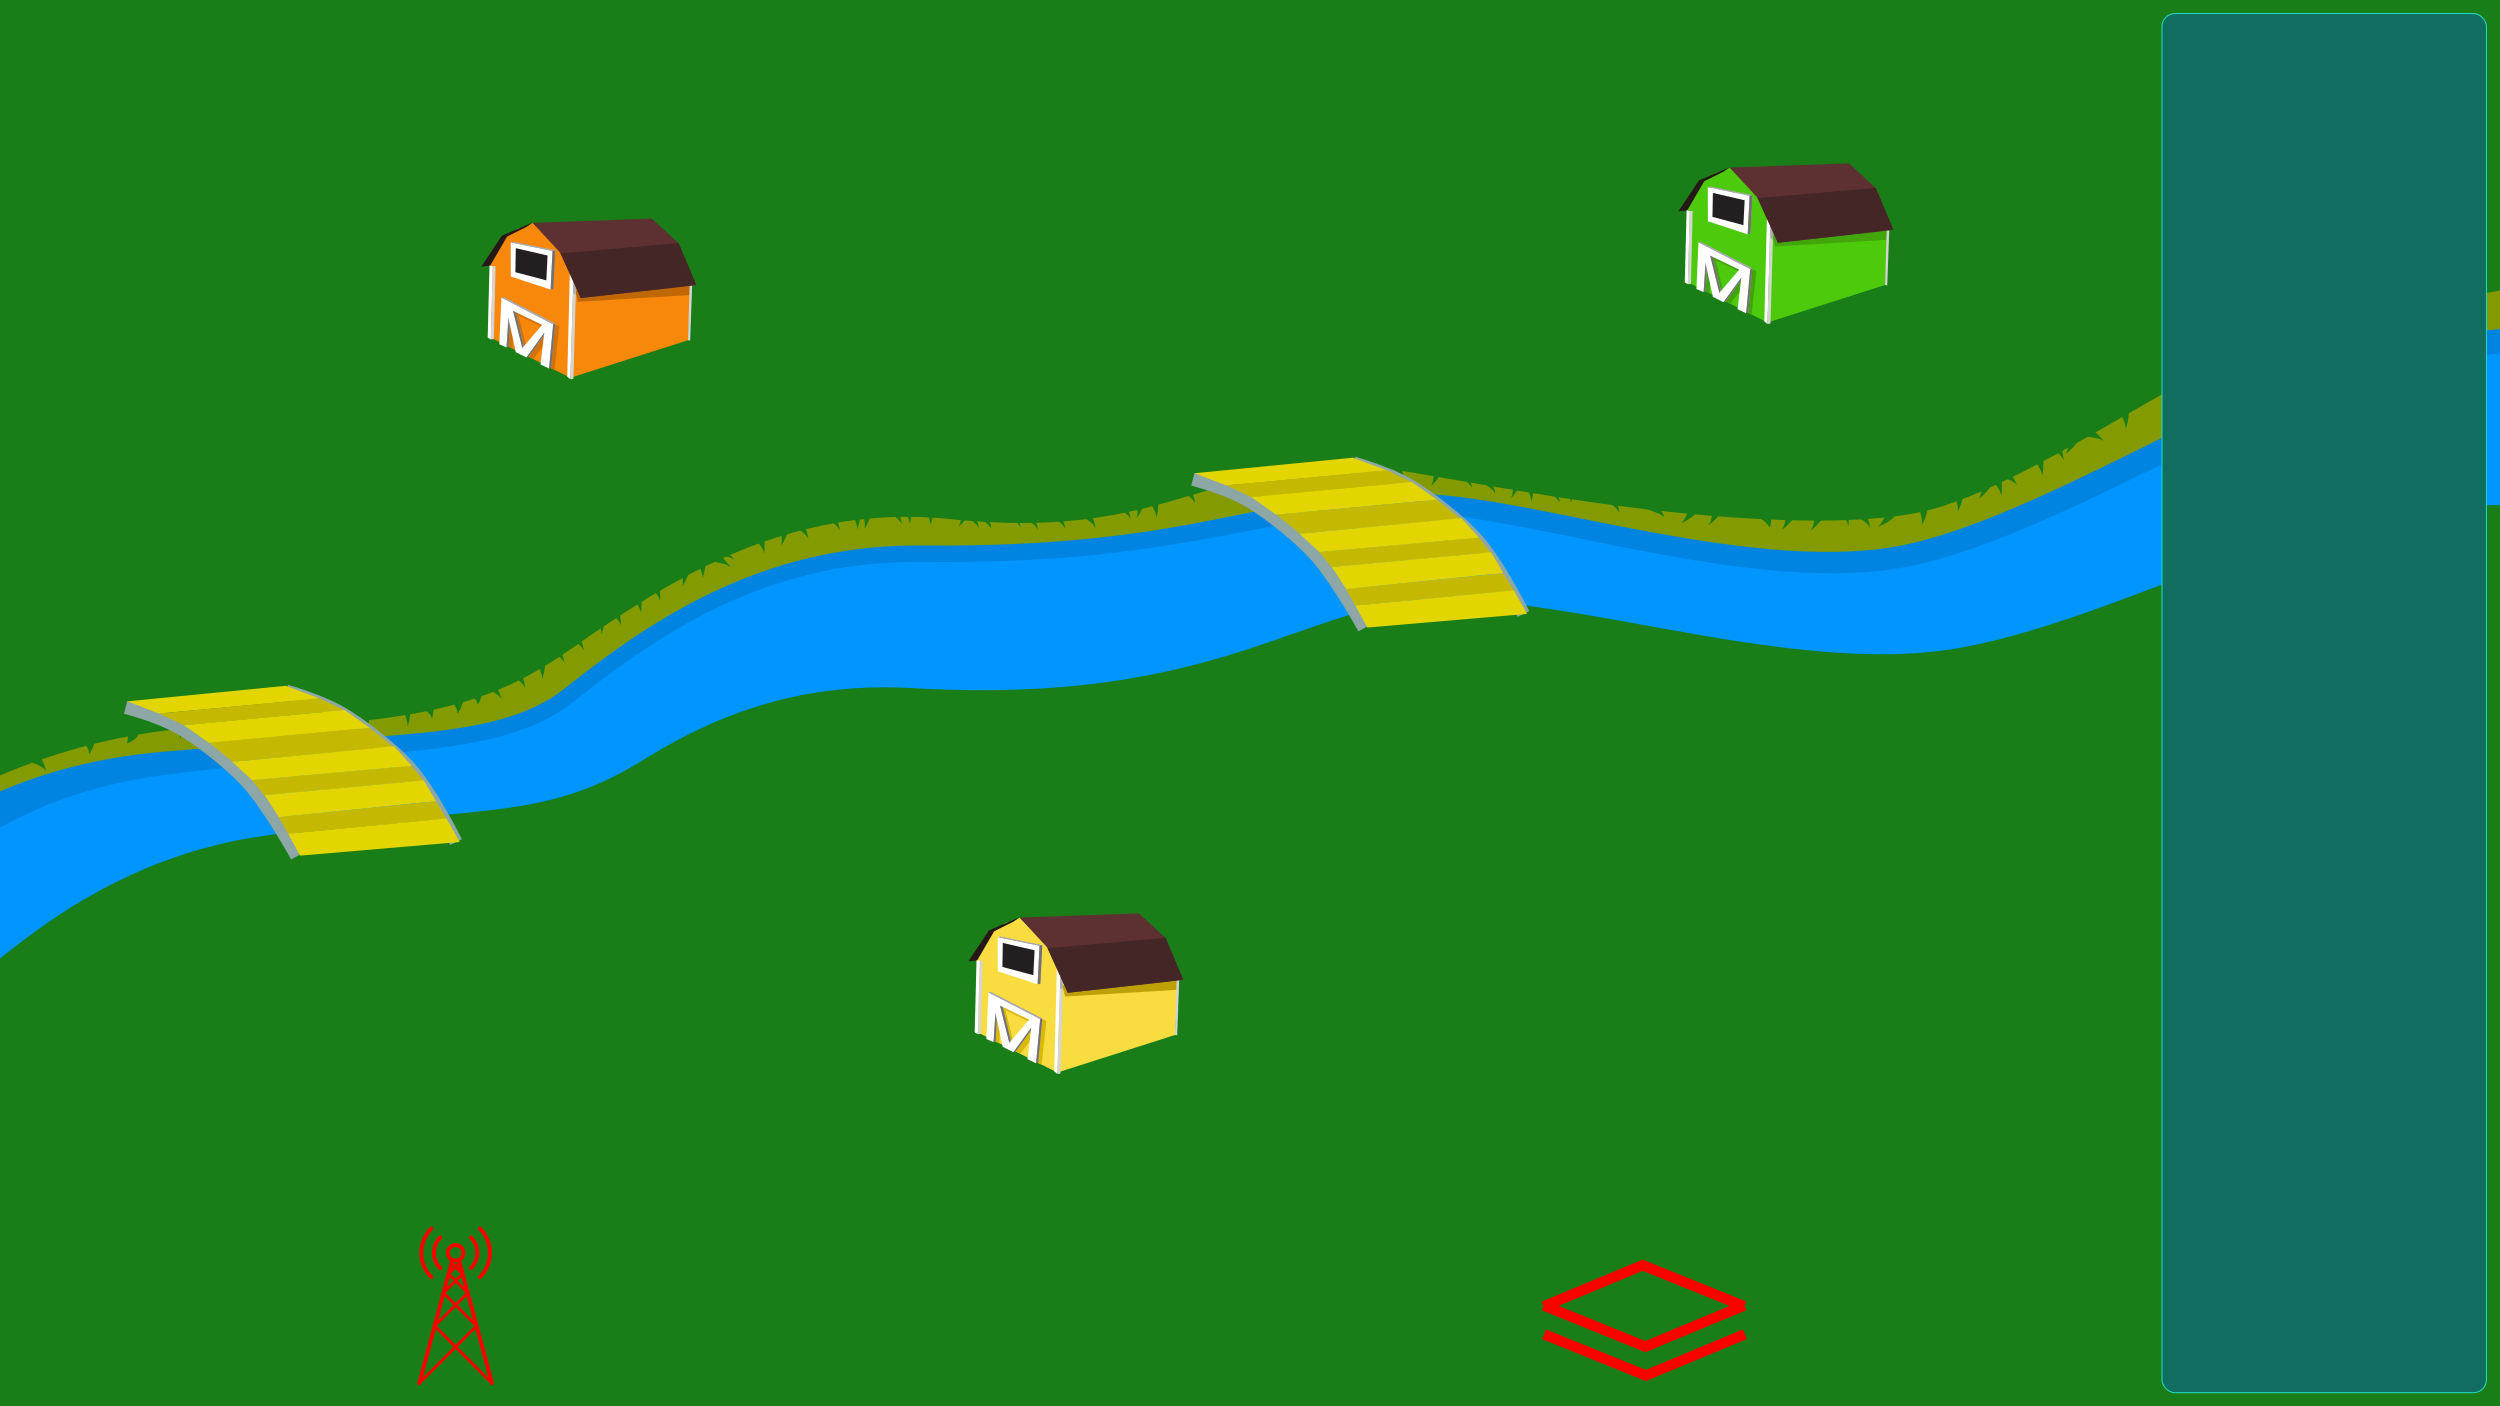 <?xml version="1.0" encoding="UTF-8" standalone="no"?>
<!-- Created with Inkscape (http://www.inkscape.org/) -->

<svg
   width="1920"
   height="1080"
   viewBox="0 0 508 285.75"
   version="1.1"
   id="svg5"
   inkscape:version="1.2.1 (9c6d41e410, 2022-07-14)"
   sodipodi:docname="background.svg"
   inkscape:export-filename="../src/assets/background.png"
   inkscape:export-xdpi="96"
   inkscape:export-ydpi="96"
   xmlns:inkscape="http://www.inkscape.org/namespaces/inkscape"
   xmlns:sodipodi="http://sodipodi.sourceforge.net/DTD/sodipodi-0.dtd"
   xmlns="http://www.w3.org/2000/svg"
   xmlns:svg="http://www.w3.org/2000/svg">
  <sodipodi:namedview
     id="namedview7"
     pagecolor="#ffffff"
     bordercolor="#000000"
     borderopacity="0.25"
     inkscape:showpageshadow="2"
     inkscape:pageopacity="0.0"
     inkscape:pagecheckerboard="0"
     inkscape:deskcolor="#d1d1d1"
     inkscape:document-units="px"
     showgrid="false"
     inkscape:zoom="0.64"
     inkscape:cx="960.15625"
     inkscape:cy="556.25"
     inkscape:window-width="1920"
     inkscape:window-height="1017"
     inkscape:window-x="0"
     inkscape:window-y="32"
     inkscape:window-maximized="1"
     inkscape:current-layer="layer5" />
  <defs
     id="defs2">
    <inkscape:path-effect
       effect="spiro"
       id="path-effect22537"
       is_visible="true"
       lpeversion="1" />
    <inkscape:path-effect
       effect="spiro"
       id="path-effect22533"
       is_visible="true"
       lpeversion="1" />
    <inkscape:path-effect
       effect="spiro"
       id="path-effect22529"
       is_visible="true"
       lpeversion="1" />
    <inkscape:path-effect
       effect="spiro"
       id="path-effect22525"
       is_visible="true"
       lpeversion="1" />
    <inkscape:path-effect
       effect="spiro"
       id="path-effect22521"
       is_visible="true"
       lpeversion="1" />
    <inkscape:path-effect
       effect="spiro"
       id="path-effect22513"
       is_visible="true"
       lpeversion="1" />
    <inkscape:path-effect
       effect="spiro"
       id="path-effect22509"
       is_visible="true"
       lpeversion="1" />
    <inkscape:path-effect
       effect="spiro"
       id="path-effect22505"
       is_visible="true"
       lpeversion="1" />
    <inkscape:path-effect
       effect="spiro"
       id="path-effect22501"
       is_visible="true"
       lpeversion="1" />
    <inkscape:path-effect
       effect="spiro"
       id="path-effect22497"
       is_visible="true"
       lpeversion="1" />
    <inkscape:path-effect
       effect="spiro"
       id="path-effect22493"
       is_visible="true"
       lpeversion="1" />
    <inkscape:path-effect
       effect="spiro"
       id="path-effect22489"
       is_visible="true"
       lpeversion="1" />
    <inkscape:path-effect
       effect="spiro"
       id="path-effect22485"
       is_visible="true"
       lpeversion="1" />
    <inkscape:path-effect
       effect="spiro"
       id="path-effect22481"
       is_visible="true"
       lpeversion="1" />
    <inkscape:path-effect
       effect="spiro"
       id="path-effect22477"
       is_visible="true"
       lpeversion="1" />
    <inkscape:path-effect
       effect="spiro"
       id="path-effect22473"
       is_visible="true"
       lpeversion="1" />
    <inkscape:path-effect
       effect="spiro"
       id="path-effect22469"
       is_visible="true"
       lpeversion="1" />
    <inkscape:path-effect
       effect="spiro"
       id="path-effect22465"
       is_visible="true"
       lpeversion="1" />
    <inkscape:path-effect
       effect="spiro"
       id="path-effect22461"
       is_visible="true"
       lpeversion="1" />
    <inkscape:path-effect
       effect="spiro"
       id="path-effect22457"
       is_visible="true"
       lpeversion="1" />
    <inkscape:path-effect
       effect="spiro"
       id="path-effect22453"
       is_visible="true"
       lpeversion="1" />
    <inkscape:path-effect
       effect="spiro"
       id="path-effect22449"
       is_visible="true"
       lpeversion="1" />
    <inkscape:path-effect
       effect="spiro"
       id="path-effect22445"
       is_visible="true"
       lpeversion="1" />
    <inkscape:path-effect
       effect="spiro"
       id="path-effect22441"
       is_visible="true"
       lpeversion="1" />
    <inkscape:path-effect
       effect="spiro"
       id="path-effect22437"
       is_visible="true"
       lpeversion="1" />
    <inkscape:path-effect
       effect="spiro"
       id="path-effect22429"
       is_visible="true"
       lpeversion="1" />
    <inkscape:path-effect
       effect="spiro"
       id="path-effect22425"
       is_visible="true"
       lpeversion="1" />
    <inkscape:path-effect
       effect="spiro"
       id="path-effect22421"
       is_visible="true"
       lpeversion="1" />
    <inkscape:path-effect
       effect="spiro"
       id="path-effect22413"
       is_visible="true"
       lpeversion="1" />
    <inkscape:path-effect
       effect="spiro"
       id="path-effect22409"
       is_visible="true"
       lpeversion="1" />
    <inkscape:path-effect
       effect="spiro"
       id="path-effect22405"
       is_visible="true"
       lpeversion="1" />
    <inkscape:path-effect
       effect="spiro"
       id="path-effect22401"
       is_visible="true"
       lpeversion="1" />
    <inkscape:path-effect
       effect="simplify"
       id="path-effect22399"
       is_visible="true"
       lpeversion="1"
       steps="1"
       threshold="0.002"
       smooth_angles="360"
       helper_size="0"
       simplify_individual_paths="false"
       simplify_just_coalesce="false" />
    <inkscape:path-effect
       effect="bspline"
       id="path-effect22387"
       is_visible="true"
       lpeversion="1"
       weight="33.333"
       steps="2"
       helper_size="0"
       apply_no_weight="true"
       apply_with_weight="true"
       only_selected="false" />
    <inkscape:path-effect
       effect="bspline"
       id="path-effect22383"
       is_visible="true"
       lpeversion="1"
       weight="33.333"
       steps="2"
       helper_size="0"
       apply_no_weight="true"
       apply_with_weight="true"
       only_selected="false" />
    <inkscape:path-effect
       effect="bspline"
       id="path-effect22379"
       is_visible="true"
       lpeversion="1"
       weight="33.333"
       steps="2"
       helper_size="0"
       apply_no_weight="true"
       apply_with_weight="true"
       only_selected="false" />
    <inkscape:path-effect
       effect="bspline"
       id="path-effect22375"
       is_visible="true"
       lpeversion="1"
       weight="33.333"
       steps="2"
       helper_size="0"
       apply_no_weight="true"
       apply_with_weight="true"
       only_selected="false" />
    <inkscape:path-effect
       effect="spiro"
       id="path-effect21971"
       is_visible="true"
       lpeversion="1" />
    <inkscape:path-effect
       effect="simplify"
       id="path-effect21969"
       is_visible="true"
       lpeversion="1"
       steps="1"
       threshold="0.002"
       smooth_angles="360"
       helper_size="0"
       simplify_individual_paths="false"
       simplify_just_coalesce="false" />
    <inkscape:path-effect
       effect="spiro"
       id="path-effect21965"
       is_visible="true"
       lpeversion="1" />
    <inkscape:path-effect
       effect="simplify"
       id="path-effect21963"
       is_visible="true"
       lpeversion="1"
       steps="1"
       threshold="0.002"
       smooth_angles="360"
       helper_size="0"
       simplify_individual_paths="false"
       simplify_just_coalesce="false" />
    <inkscape:path-effect
       effect="spiro"
       id="path-effect21959"
       is_visible="true"
       lpeversion="1" />
    <inkscape:path-effect
       effect="simplify"
       id="path-effect21957"
       is_visible="true"
       lpeversion="1"
       steps="1"
       threshold="0.002"
       smooth_angles="360"
       helper_size="0"
       simplify_individual_paths="false"
       simplify_just_coalesce="false" />
    <inkscape:path-effect
       effect="spiro"
       id="path-effect21953"
       is_visible="true"
       lpeversion="1" />
    <inkscape:path-effect
       effect="simplify"
       id="path-effect21951"
       is_visible="true"
       lpeversion="1"
       steps="1"
       threshold="0.002"
       smooth_angles="360"
       helper_size="0"
       simplify_individual_paths="false"
       simplify_just_coalesce="false" />
    <inkscape:path-effect
       effect="spiro"
       id="path-effect21947"
       is_visible="true"
       lpeversion="1" />
    <inkscape:path-effect
       effect="simplify"
       id="path-effect21945"
       is_visible="true"
       lpeversion="1"
       steps="1"
       threshold="0.002"
       smooth_angles="360"
       helper_size="0"
       simplify_individual_paths="false"
       simplify_just_coalesce="false" />
    <inkscape:path-effect
       effect="powerstroke"
       id="path-effect18125"
       is_visible="true"
       lpeversion="1"
       offset_points="0.295,3.636 | 1.221,1.951 | 3.236,1.693 | 4.325,2.012 | 6.775,1.752"
       not_jump="false"
       sort_points="true"
       interpolator_type="CentripetalCatmullRom"
       interpolator_beta="0.2"
       start_linecap_type="zerowidth"
       linejoin_type="round"
       miter_limit="4"
       scale_width="1"
       end_linecap_type="zerowidth" />
    <inkscape:path-effect
       effect="powerstroke"
       id="path-effect14924"
       is_visible="true"
       lpeversion="1"
       offset_points="0.213,12.748 | 1.232,7.972 | 3.229,14.474 | 4.354,8.913 | 6.8,13.944"
       not_jump="false"
       sort_points="true"
       interpolator_type="CentripetalCatmullRom"
       interpolator_beta="0.2"
       start_linecap_type="zerowidth"
       linejoin_type="round"
       miter_limit="4"
       scale_width="1"
       end_linecap_type="zerowidth" />
    <inkscape:path-effect
       effect="powerstroke"
       id="path-effect12051"
       is_visible="false"
       lpeversion="1"
       offset_points="3.5,43.462"
       not_jump="false"
       sort_points="true"
       interpolator_type="CentripetalCatmullRom"
       interpolator_beta="0.2"
       start_linecap_type="zerowidth"
       linejoin_type="round"
       miter_limit="4"
       scale_width="1"
       end_linecap_type="zerowidth" />
    <inkscape:path-effect
       effect="fill_between_many"
       method="bsplinespiro"
       linkedpaths="#path4646,0,1"
       id="path-effect12053" />
    <inkscape:path-effect
       effect="powerstroke"
       id="path-effect14924-5"
       is_visible="true"
       lpeversion="1"
       offset_points="0.213,12.757 | 1.106,6.899 | 3.229,14.485 | 4.352,11.05 | 6.8,13.954"
       not_jump="false"
       sort_points="true"
       interpolator_type="CentripetalCatmullRom"
       interpolator_beta="0.2"
       start_linecap_type="zerowidth"
       linejoin_type="round"
       miter_limit="4"
       scale_width="1"
       end_linecap_type="zerowidth" />
    <clipPath
       clipPathUnits="userSpaceOnUse"
       id="clipPath3481">
      <path
         d="m 99.84,654.12 h 121.599 v 82.04 H 99.84 Z"
         id="path3483" />
    </clipPath>
  </defs>
  <g
     inkscape:label="Background"
     inkscape:groupmode="layer"
     id="layer1"
     sodipodi:insensitive="true">
    <rect
       style="fill:#197e17;fill-opacity:1;stroke:none;stroke-width:0.278"
       id="rect111"
       width="508"
       height="285.75"
       x="-4.4408921e-16"
       y="0"
       inkscape:label="green-bck"
       sodipodi:insensitive="true" />
  </g>
  <g
     inkscape:groupmode="layer"
     id="layer2"
     inkscape:label="River"
     sodipodi:insensitive="true">
    <path
       style="display:inline;fill:#839a00;fill-opacity:1;fill-rule:nonzero;stroke:none;stroke-width:27.909;stroke-dasharray:none;stroke-opacity:1"
       d="m -25.994,193.575 c 1.699,1.279 8.285,5.998 13.116,4.28 3.769,-1.341 6.992,-5.715 14.388,-12.723 4.743,-4.494 11.247,-10.008 19.721,-14.553 7.711,-4.136 17.211,-7.559 28.466,-8.447 4.749,-0.367 9.277,-0.721 13.435,-1.032 5.341,-0.399 10.475,-0.836 15.357,-1.356 7.606,-0.811 14.456,-1.806 20.792,-3.172 5.844,-1.261 11.03,-2.788 16.156,-4.713 4.855,-1.824 9.391,-3.906 14.146,-6.226 10.395,-5.166 20.064,-9.156 29.833,-11.378 10.239,-2.329 19.753,-2.514 29.53,-0.844 13.473,1.932 24.074,1.976 32.754,1.118 0.84,-0.083 1.662,-0.174 2.467,-0.273 10.423,-1.279 18.501,-3.897 24.464,-6.121 6.925,-2.583 11.894,-4.894 16.605,-6.471 2.388,-0.799 4.781,-1.452 7.326,-1.878 2.474,-0.414 5.252,-0.64 8.487,-0.512 2.393,0.056 5.492,0.284 9.294,0.676 3.549,0.366 7.605,0.863 12.304,1.485 3.597,0.476 7.366,0.999 11.612,1.59 5.322,0.742 13.04,1.878 18.362,2.62 9.675,1.359 21.208,2.88 32.252,3.742 9.916,0.773 20.53,1.113 29.809,0.06 4.72,-0.544 9.542,-1.646 14.352,-3.083 4.732,-1.414 9.549,-3.182 14.363,-5.14 9.455,-3.846 19.201,-8.555 28.243,-12.828 9.332,-4.41 17.522,-8.162 24.648,-10.637 3.58,-1.244 6.54,-2.037 8.915,-2.429 2.449,-0.404 3.859,-0.301 4.283,-0.126 16.017,1.898 29.352,-1.517 36.421,-4.36 6.955,-2.798 10.006,-5.607 10.842,-8.207 1.362,-4.232 -2.958,-11.875 -3.98,-13.651 v -2e-6 c -0.885,-1.538 -5.466,-9.612 -8.266,-11.427 -2.012,-1.304 -4.476,-1.145 -9.455,-0.073 -4.934,1.062 -13.443,3.322 -22.627,3.079 -5.202,-0.322 -10.269,0.483 -14.876,1.705 -4.533,1.203 -9.088,2.936 -13.522,4.901 -8.612,3.817 -17.792,8.976 -26.591,14.021 -9.033,5.179 -17.487,10.133 -25.71,14.331 -4.094,2.09 -7.912,3.878 -11.466,5.315 -3.632,1.469 -6.8,2.495 -9.556,3.123 -6.642,1.456 -15.325,1.947 -24.683,1.797 -10.235,-0.164 -21.061,-1.085 -30.579,-2.174 -6.5,-0.744 -12.647,-1.596 -17.957,-2.422 -4.104,-0.638 -7.985,-1.277 -11.498,-1.87 -4.586,-0.775 -8.887,-1.53 -12.464,-2.153 -3.871,-0.674 -7.364,-1.275 -10.221,-1.709 -4.682,-0.62 -8.961,-0.782 -12.965,-0.62 -4.114,0.167 -7.914,0.675 -11.487,1.368 -6.798,1.319 -13.209,3.413 -19.189,5.161 -5.238,1.531 -11.474,3.226 -19.027,4.156 -0.599,0.074 -1.213,0.144 -1.843,0.209 -6.385,0.663 -14.846,0.941 -26.293,-0.289 -14.226,-1.364 -27.558,0.837 -40.354,5.792 -11.799,4.569 -22.374,11.169 -32.278,17.983 -4.084,2.906 -7.63,5.33 -11.39,7.447 -3.929,2.212 -8.067,4.063 -12.94,5.601 -5.353,1.69 -11.479,2.964 -18.623,3.859 -4.573,0.573 -9.474,0.978 -14.633,1.23 -4.044,0.197 -8.395,0.258 -13.068,0.204 -13.191,-0.073 -24.988,1.997 -35.174,4.995 -11.198,3.296 -20.653,7.779 -27.698,11.934 -10.536,6.214 -16.339,11.746 -17.991,16.115 -2.344,6.198 3.991,11.743 5.658,12.998 z"
       id="path14196-6"
       sodipodi:nodetypes="cssssssc"
       inkscape:label="Bank"
       inkscape:original-d="m -25.993765,193.57547 c 0,0 27.9665715,-37.16065 75.448477,-38.74251 44.856172,-1.4944 57.929028,-7.16911 75.269078,-17.41974 20.18628,-11.93319 40.62935,-21.21597 65.99761,-17.99904 51.56273,6.53864 60.41619,-14.98912 91.45273,-12.0613 21.86456,2.06259 79.57863,14.18594 110.51809,9.3513 30.21254,-4.72104 75.28588,-40.767112 98.26208,-38.820586 22.97621,1.946517 41.81499,-8.899172 41.81499,-8.899172"
       inkscape:path-effect="#path-effect14924-5"
       sodipodi:insensitive="true" />
    <path
       style="display:inline;opacity:1;fill:#0095ff;fill-opacity:1;fill-rule:nonzero;stroke:none;stroke-width:27.889;stroke-dasharray:none;stroke-opacity:1"
       d="m -23.732,196.449 c 1.529,1.386 7.71,6.695 12.337,5.749 3.599,-0.736 7.181,-4.255 14.946,-10.226 4.973,-3.824 11.717,-8.628 20.278,-12.862 7.841,-3.878 17.366,-7.357 28.491,-9.069 10.8,-1.619 19.758,-2.757 27.275,-3.469 0.034,-0.003 1.666,-0.156 1.7,-0.16 7.058,-0.656 14.282,-1.245 19.947,-1.975 5.467,-0.705 10.571,-1.652 15.687,-3.386 4.906,-1.662 9.527,-3.942 14.533,-7.101 8.38,-5.149 16.955,-9.051 26.059,-11.458 9.534,-2.52 19.246,-3.295 29.634,-2.565 14.187,0.732 25.697,0.164 35.182,-0.995 0.913,-0.112 1.808,-0.229 2.685,-0.35 11.317,-1.573 20.348,-4.059 27.338,-6.274 7.075,-2.241 13.116,-4.599 20.191,-6.841 5.824,-1.833 11.773,-3.298 18.703,-3.607 2.38,-0.179 5.339,-0.146 8.894,0.111 3.314,0.239 7.052,0.665 11.298,1.265 3.279,0.463 6.768,1.015 10.586,1.654 5.066,0.847 9.998,1.767 16.159,2.877 8.515,1.534 18.863,3.337 28.883,4.346 9.079,0.914 18.975,1.305 28.235,4.4e-4 8.735,-1.226 18.494,-4.112 28.529,-7.619 9.826,-3.434 20.116,-7.538 29.851,-11.276 9.956,-3.823 18.953,-7.112 26.717,-9.225 3.923,-1.068 7.253,-1.756 9.983,-2.074 2.827,-0.328 4.632,-0.205 5.417,0.051 15.821,2.102 29.14,-1.046 36.242,-3.736 6.98,-2.644 10.079,-5.354 10.931,-7.924 1.387,-4.183 -2.945,-11.863 -3.969,-13.644 -0.887,-1.543 -5.481,-9.653 -8.255,-11.423 -1.994,-1.272 -4.418,-1.023 -9.366,0.199 -4.883,1.206 -13.443,3.729 -22.805,3.692 -4.837,-0.242 -9.675,0.46 -14.191,1.529 -4.457,1.056 -9.056,2.581 -13.645,4.344 -8.941,3.435 -18.667,8.101 -28.203,12.819 -9.749,4.824 -18.966,9.535 -27.964,13.702 -9.191,4.256 -16.983,7.384 -23.391,9.077 -6.559,1.742 -14.483,2.299 -22.873,2.103 -9.173,-0.214 -18.752,-1.324 -27.201,-2.599 -5.694,-0.859 -11.173,-1.84 -15.91,-2.762 -3.719,-0.724 -7.401,-1.469 -10.671,-2.126 -4.338,-0.872 -8.273,-1.657 -11.915,-2.319 -3.861,-0.702 -7.471,-1.279 -10.73,-1.626 -9.028,-0.81 -16.96,-0.35 -24.344,0.61 -7.349,0.955 -14.461,2.449 -22.061,3.975 -6.514,1.308 -14.769,2.935 -24.183,4.055 -0.749,0.089 -1.513,0.176 -2.292,0.26 -8.017,0.867 -18.044,1.505 -30.698,1.151 -13.949,-0.25 -27.008,2.363 -39.13,7.48 -11.41,4.816 -21.135,11.474 -29.72,18.699 -3.518,3.052 -6.43,5.153 -9.443,6.735 -3.222,1.692 -6.807,2.916 -11.48,3.894 -5.095,1.067 -11.347,1.802 -18.649,2.416 -0.555,0.047 -1.116,0.093 -1.682,0.138 -7.439,0.595 -16.578,0.932 -27.606,1.404 -13.067,0.603 -24.767,2.853 -34.855,5.803 -11,3.217 -20.174,7.296 -26.989,11.039 -10.256,5.633 -15.706,10.526 -17.373,14.463 -2.433,5.746 3.357,11.667 4.885,13.052 z"
       id="path14196"
       sodipodi:nodetypes="cssssssc"
       inkscape:label="River"
       sodipodi:insensitive="true"
       inkscape:original-d="m -23.731529,196.44881 c 0,0 27.9633825,-30.85993 75.191455,-35.38195 47.228071,-4.52201 57.250654,-3.115 74.001834,-15.33931 16.95417,-12.37243 36.66028,-21.13618 62.2714,-20.10066 55.92047,2.26099 72.63835,-15.02237 103.83882,-14.05923 23.34267,0.72058 70.98267,15.66931 101.67778,9.79106 30.6951,-5.87826 80.96961,-37.751757 103.94581,-35.808051 22.97621,1.943704 41.81499,-8.886283 41.81499,-8.886283"
       inkscape:path-effect="#path-effect14924" />
    <path
       style="display:inline;opacity:1;fill:#0084e2;fill-opacity:1;fill-rule:nonzero;stroke:none;stroke-width:27.889;stroke-dasharray:none;stroke-opacity:1"
       d="m -31.342,191.998 c 0.286,0.152 0.986,0.313 2.255,-0.284 1.282,-0.604 3.006,-1.909 5.281,-4.171 1.848,-1.837 5.243,-5.49 9.214,-8.989 4.252,-3.746 10.303,-8.397 18.535,-12.442 7.379,-3.626 16.87,-6.944 28.812,-8.528 9.443,-1.264 18.098,-2.143 26.225,-2.819 8.509,-0.709 18.757,-1.433 26.282,-2.276 6.485,-0.726 12.571,-1.682 17.938,-3.277 5.101,-1.516 9.64,-3.63 13.581,-6.798 9.482,-7.615 19.642,-14.771 31.177,-19.974 12.241,-5.522 25.147,-8.436 39.389,-8.26 13.942,0.164 24.878,-0.447 33.6,-1.285 0.567,-0.054 1.126,-0.11 1.676,-0.166 10.254,-1.052 18.656,-2.531 25.112,-3.733 7.74,-1.441 13.715,-2.677 20.257,-3.591 6.273,-0.877 12.959,-1.429 20.831,-1.157 2.727,0.098 5.871,0.419 9.501,0.946 3.371,0.489 7.075,1.143 11.266,1.949 2.358,0.453 4.798,0.94 7.424,1.471 4.958,1.001 12.104,2.484 18.491,3.681 8.323,1.56 18.015,3.161 27.488,3.843 8.658,0.623 17.59,0.522 25.751,-1.215 8.052,-1.715 17.246,-5.15 27.049,-9.456 9.604,-4.219 19.626,-9.2 29.386,-14.001 9.889,-4.864 19.176,-9.375 27.496,-12.772 4.231,-1.727 8.108,-3.123 11.599,-4.114 3.595,-1.021 6.671,-1.583 9.236,-1.676 11.276,-0.41 20.935,-1.822 26.324,-2.808 4.68,-0.856 7.299,-1.582 8.541,-2.079 2.245,-0.898 2.126,-1.971 2.067,-2.227 v 0 c -0.064,-0.278 -0.402,-1.237 -2.758,-1.208 -1.502,0.019 -3.753,0.332 -8.566,0.966 -5.169,0.681 -14.965,1.958 -25.788,2.344 -3.112,0.111 -6.613,0.781 -10.429,1.874 -3.725,1.066 -7.783,2.544 -12.113,4.328 -8.493,3.5 -17.916,8.128 -27.759,13.027 -9.777,4.866 -19.664,9.845 -29.129,14.072 -9.679,4.322 -18.517,7.675 -26.106,9.359 -7.569,1.681 -16.048,1.874 -24.511,1.327 -9.237,-0.597 -18.75,-2.102 -27.035,-3.611 -6.437,-1.172 -13.369,-2.585 -18.442,-3.6 -2.63,-0.526 -5.09,-1.011 -7.466,-1.46 -4.224,-0.798 -8,-1.448 -11.459,-1.93 -3.722,-0.518 -7.02,-0.832 -9.938,-0.908 -8.151,-0.222 -15.058,0.426 -21.479,1.393 -6.651,1.002 -12.725,2.324 -20.379,3.804 -6.425,1.243 -14.679,2.736 -24.809,3.791 -0.543,0.057 -1.094,0.112 -1.654,0.167 -8.603,0.839 -19.417,1.462 -33.237,1.32 -14.751,-0.144 -28.118,2.924 -40.757,8.652 -11.878,5.384 -22.271,12.728 -31.869,20.391 -3.54,2.823 -7.678,4.744 -12.493,6.133 -5.092,1.469 -10.953,2.339 -17.372,2.979 -7.559,0.754 -17.506,1.307 -26.201,1.873 -8.22,0.535 -16.839,1.09 -26.468,1.965 -12.511,1.159 -22.736,4.038 -30.916,7.431 -9.139,3.791 -16.056,8.362 -20.929,12.353 -4.805,3.935 -7.998,7.603 -9.821,10.328 -1.981,2.96 -2.655,5.383 -2.696,6.86 -0.042,1.506 0.532,2.047 0.797,2.187 z"
       id="path18121"
       sodipodi:nodetypes="cssssssc"
       inkscape:label="River top"
       sodipodi:insensitive="true"
       inkscape:original-d="m -31.342273,191.99808 c 0,0 16.682673,-31.49754 63.830974,-36.78689 43.878899,-4.92258 68.595089,-2.30147 83.280119,-14.06047 19.10523,-15.29848 41.09098,-28.9754 71.59567,-28.63864 55.96275,0.6178 70.31656,-11.16729 101.51703,-10.20415 23.34267,0.72058 68.84592,17.06322 99.3864,10.42824 31.73508,-6.89451 82.10861,-41.509725 105.15195,-42.339486 20.12032,-0.724507 37.02156,-4.60765 37.02156,-4.60765"
       inkscape:path-effect="#path-effect18125" />
    <g
       inkscape:groupmode="layer"
       id="layer5"
       inkscape:label="Bank top"
       sodipodi:insensitive="true">
      <path
         style="opacity:1;fill:#197e17;fill-opacity:1;stroke:none;stroke-width:30;stroke-dasharray:none;stroke-opacity:1"
         d="m 14.687,148.297 c 0,0 3.547,3.292 3.381,4.674 -0.166,1.382 2.715,-4.463 0.875,-5.037"
         id="path16527" />
      <path
         style="fill:#197e17;fill-opacity:1;stroke:none;stroke-width:24.991;stroke-dasharray:none;stroke-opacity:1"
         d="m 4.407,154.321 c 0,0 3.969,0.956 4.707,2.086 0.738,1.13 -1.165,-4.611 -2.541,-4.24"
         id="path16527-2"
         inkscape:transform-center-x="-1.8251691"
         inkscape:transform-center-y="0.99473755" />
      <path
         style="fill:#197e17;fill-opacity:1;stroke:none;stroke-width:16.901;stroke-dasharray:none;stroke-opacity:1"
         d="m 35.155,146.425 c 0,0 1.473,2.515 1.405,3.571 -0.069,1.056 1.128,-3.41 0.363,-3.849"
         id="path16527-9" />
      <path
         style="fill:#197e17;fill-opacity:1;stroke:none;stroke-width:16.901;stroke-dasharray:none;stroke-opacity:1"
         d="m 40.898,146.025 c 0,0 1.473,2.515 1.405,3.571 -0.069,1.056 1.128,-3.41 0.363,-3.849"
         id="path16527-9-0" />
      <path
         style="fill:#197e17;fill-opacity:1;stroke:none;stroke-width:16.901;stroke-dasharray:none;stroke-opacity:1"
         d="m 47.697,145.064 c 0,0 1.473,2.515 1.405,3.571 -0.069,1.056 1.128,-3.41 0.363,-3.849"
         id="path16527-9-6" />
      <path
         style="fill:#197e17;fill-opacity:1;stroke:none;stroke-width:30;stroke-dasharray:none;stroke-opacity:1"
         d="m 49.292,144.44 c 0,0 3.547,3.292 3.381,4.674 -0.166,1.382 2.715,-4.463 0.875,-5.037"
         id="path16527-1" />
      <path
         style="fill:#197e17;fill-opacity:1;stroke:none;stroke-width:16.901;stroke-dasharray:none;stroke-opacity:1"
         d="m 57.465,145.287 c 0,0 1.473,2.515 1.405,3.571 -0.069,1.056 1.128,-3.41 0.363,-3.849"
         id="path16527-9-2" />
      <path
         style="fill:#197e17;fill-opacity:1;stroke:none;stroke-width:16.901;stroke-dasharray:none;stroke-opacity:1"
         d="m 73.072,144.733 c 0,0 1.473,2.515 1.405,3.571 -0.069,1.056 1.128,-3.41 0.363,-3.849"
         id="path16527-9-61" />
      <path
         style="fill:#197e17;fill-opacity:1;stroke:none;stroke-width:17.17;stroke-dasharray:none;stroke-opacity:1"
         d="m 95.004,140.479 c 0,0 2.108,1.814 2.01,2.576 -0.099,0.761 1.613,-2.46 0.52,-2.776"
         id="path16527-9-8" />
      <path
         style="fill:#197e17;fill-opacity:1;stroke:none;stroke-width:16.901;stroke-dasharray:none;stroke-opacity:1"
         d="m 98.569,139.685 c 0,0 2.64,1.236 3.182,2.145 0.542,0.909 -1.005,-3.448 -1.883,-3.376"
         id="path16527-9-7" />
      <path
         style="fill:#197e17;fill-opacity:1;stroke:none;stroke-width:16.901;stroke-dasharray:none;stroke-opacity:1"
         d="m 103.745,137.078 c 0,0 2.466,1.555 2.891,2.524 0.425,0.969 -0.569,-3.547 -1.449,-3.584"
         id="path16527-9-9" />
      <path
         style="fill:#197e17;fill-opacity:1;stroke:none;stroke-width:16.901;stroke-dasharray:none;stroke-opacity:1"
         d="m 108.749,134.145 c 0,0 1.473,2.515 1.405,3.571 -0.069,1.056 1.128,-3.41 0.363,-3.849"
         id="path16527-9-20"
         inkscape:transform-center-x="0.26556006"
         inkscape:transform-center-y="1.1197288" />
      <path
         style="fill:#197e17;fill-opacity:1;stroke:none;stroke-width:16.901;stroke-dasharray:none;stroke-opacity:1"
         d="m 111.565,132.06 c 0,0 2.525,1.457 2.987,2.408 0.462,0.951 -0.708,-3.522 -1.589,-3.525"
         id="path16527-9-23" />
      <path
         style="fill:#197e17;fill-opacity:1;stroke:none;stroke-width:16.901;stroke-dasharray:none;stroke-opacity:1"
         d="m 115.558,129.524 c 0,0 2.511,1.481 2.965,2.437 0.453,0.956 -0.674,-3.528 -1.555,-3.54"
         id="path16527-9-75" />
      <path
         style="fill:#197e17;fill-opacity:1;stroke:none;stroke-width:16.901;stroke-dasharray:none;stroke-opacity:1"
         d="m 128.139,121.027 c 0,0 1.914,2.198 2.043,3.249 0.128,1.05 0.475,-3.56 -0.357,-3.85"
         id="path16527-9-75-9" />
      <path
         style="fill:#197e17;fill-opacity:1;stroke:none;stroke-width:16.901;stroke-dasharray:none;stroke-opacity:1"
         d="m 131.78,118.775 c 0,0 2.061,2.062 2.26,3.101 0.2,1.039 0.23,-3.585 -0.62,-3.816"
         id="path16527-9-75-7" />
      <path
         style="fill:#197e17;fill-opacity:1;stroke:none;stroke-width:16.901;stroke-dasharray:none;stroke-opacity:1"
         d="m 138.229,115.108 c 0,0 0.787,2.807 0.453,3.811 -0.334,1.004 1.956,-3.013 1.328,-3.631"
         id="path16527-9-75-3" />
      <path
         style="fill:#197e17;fill-opacity:1;stroke:none;stroke-width:16.901;stroke-dasharray:none;stroke-opacity:1"
         d="m 141.356,113.641 c 0,0 1.457,2.525 1.381,3.58 -0.076,1.055 1.15,-3.403 0.388,-3.847"
         id="path16527-9-75-6" />
      <path
         style="fill:#197e17;fill-opacity:1;stroke:none;stroke-width:16.901;stroke-dasharray:none;stroke-opacity:1"
         d="m 144.521,114.079 c 0,0 2.896,0.337 3.697,1.028 0.802,0.69 -2.045,-2.953 -2.855,-2.607"
         id="path16527-9-75-1" />
      <path
         style="fill:#197e17;fill-opacity:1;stroke:none;stroke-width:16.901;stroke-dasharray:none;stroke-opacity:1"
         d="m 145.21,112.858 c 0,0 2.914,0.099 3.769,0.721 0.855,0.622 -2.28,-2.776 -3.059,-2.364"
         id="path16527-9-75-2" />
      <path
         style="fill:#197e17;fill-opacity:1;stroke:none;stroke-width:16.901;stroke-dasharray:none;stroke-opacity:1"
         d="m 153.101,109.074 c 0,0 1.963,2.155 2.115,3.202 0.152,1.047 0.395,-3.57 -0.443,-3.841"
         id="path16527-9-75-93" />
      <path
         style="fill:#197e17;fill-opacity:1;stroke:none;stroke-width:16.901;stroke-dasharray:none;stroke-opacity:1"
         d="m 158.35,106.816 c 0,0 0.773,2.811 0.434,3.813 -0.339,1.002 1.971,-3.003 1.346,-3.624"
         id="path16527-9-75-19" />
      <path
         style="fill:#197e17;fill-opacity:1;stroke:none;stroke-width:16.901;stroke-dasharray:none;stroke-opacity:1"
         d="m 161.174,106.83 c 0,0 2.511,1.481 2.965,2.437 0.453,0.956 -0.674,-3.528 -1.555,-3.54"
         id="path16527-9-75-4" />
      <path
         style="fill:#197e17;fill-opacity:1;stroke:none;stroke-width:16.901;stroke-dasharray:none;stroke-opacity:1"
         d="m 167.555,105.088 c 0,0 2.511,1.481 2.965,2.437 0.453,0.956 -0.674,-3.528 -1.555,-3.54"
         id="path16527-9-75-78" />
      <path
         style="fill:#197e17;fill-opacity:1;stroke:none;stroke-width:16.901;stroke-dasharray:none;stroke-opacity:1"
         d="m 172.803,103.765 c 0,0 1.446,2.531 1.365,3.586 -0.08,1.055 1.165,-3.398 0.405,-3.845"
         id="path16527-9-75-45" />
      <path
         style="fill:#197e17;fill-opacity:1;stroke:none;stroke-width:16.901;stroke-dasharray:none;stroke-opacity:1"
         d="m 175.127,103.469 c 0,0 0.869,2.783 0.564,3.796 -0.305,1.013 1.867,-3.069 1.221,-3.668"
         id="path16527-9-75-0" />
      <path
         style="fill:#197e17;fill-opacity:1;stroke:none;stroke-width:16.901;stroke-dasharray:none;stroke-opacity:1"
         d="m 180.171,103.858 c 0,0 2.511,1.481 2.965,2.437 0.453,0.956 -0.674,-3.528 -1.555,-3.54"
         id="path16527-9-75-36" />
      <path
         style="fill:#197e17;fill-opacity:1;stroke:none;stroke-width:16.901;stroke-dasharray:none;stroke-opacity:1"
         d="m 183.223,102.775 c 0,0 1.604,2.435 1.59,3.492 -0.013,1.058 0.947,-3.465 0.161,-3.863"
         id="path16527-9-75-10" />
      <path
         style="fill:#197e17;fill-opacity:1;stroke:none;stroke-width:16.901;stroke-dasharray:none;stroke-opacity:1"
         d="m 187.673,102.906 c 0,0 1.448,2.53 1.369,3.585 -0.08,1.055 1.162,-3.399 0.402,-3.845"
         id="path16527-9-75-63" />
      <path
         style="fill:#197e17;fill-opacity:1;stroke:none;stroke-width:16.901;stroke-dasharray:none;stroke-opacity:1"
         d="m 195.431,103.036 c 0,0 0.028,2.915 -0.557,3.797 -0.585,0.882 2.674,-2.398 2.229,-3.159"
         id="path16527-9-75-20" />
      <path
         style="fill:#197e17;fill-opacity:1;stroke:none;stroke-width:16.901;stroke-dasharray:none;stroke-opacity:1"
         d="m 195.791,104.651 c 0,0 2.511,1.481 2.965,2.437 0.453,0.956 -0.674,-3.528 -1.555,-3.54"
         id="path16527-9-75-61" />
      <path
         style="fill:#197e17;fill-opacity:1;stroke:none;stroke-width:16.901;stroke-dasharray:none;stroke-opacity:1"
         d="m 198.38,104.841 c 0,0 2.511,1.481 2.965,2.437 0.453,0.956 -0.674,-3.528 -1.555,-3.54"
         id="path16527-9-75-5" />
      <path
         style="fill:#197e17;fill-opacity:1;stroke:none;stroke-width:16.901;stroke-dasharray:none;stroke-opacity:1"
         d="m 204.281,104.512 c 0,0 2.511,1.481 2.965,2.437 0.453,0.956 -0.674,-3.528 -1.555,-3.54"
         id="path16527-9-75-54" />
      <path
         style="fill:#197e17;fill-opacity:1;stroke:none;stroke-width:16.901;stroke-dasharray:none;stroke-opacity:1"
         d="m 207.847,105.026 c 0,0 2.511,1.481 2.965,2.437 0.453,0.956 -0.674,-3.528 -1.555,-3.54"
         id="path16527-9-75-76" />
      <path
         style="fill:#197e17;fill-opacity:1;stroke:none;stroke-width:16.901;stroke-dasharray:none;stroke-opacity:1"
         d="m 213.375,104.769 c 0,0 2.511,1.481 2.965,2.437 0.453,0.956 -0.674,-3.528 -1.555,-3.54"
         id="path16527-9-75-56"
         inkscape:transform-center-x="-0.93947436"
         inkscape:transform-center-y="-1.2339641" />
      <path
         style="fill:#197e17;fill-opacity:1;stroke:none;stroke-width:16.901;stroke-dasharray:none;stroke-opacity:1"
         d="m 219.522,104.661 c 0,0 2.511,1.481 2.965,2.437 0.453,0.956 -0.674,-3.528 -1.555,-3.54"
         id="path16527-9-75-937" />
      <path
         style="fill:#197e17;fill-opacity:1;stroke:none;stroke-width:16.901;stroke-dasharray:none;stroke-opacity:1"
         d="m 226.682,102.892 c 0,0 2.511,1.481 2.965,2.437 0.453,0.956 -0.674,-3.528 -1.555,-3.54"
         id="path16527-9-75-452"
         inkscape:transform-center-x="-3.930734"
         inkscape:transform-center-y="-3.4949336" />
      <path
         style="fill:#197e17;fill-opacity:1;stroke:none;stroke-width:16.901;stroke-dasharray:none;stroke-opacity:1"
         d="m 230.684,101.241 c 0,0 0.725,2.824 0.368,3.82 -0.357,0.996 2.022,-2.969 1.408,-3.601"
         id="path16527-9-75-547" />
      <path
         style="fill:#197e17;fill-opacity:1;stroke:none;stroke-width:16.901;stroke-dasharray:none;stroke-opacity:1"
         d="m 233.283,101.492 c 0,0 1.667,2.391 1.682,3.449 0.015,1.058 0.855,-3.489 0.059,-3.866"
         id="path16527-9-75-44" />
      <path
         style="fill:#197e17;fill-opacity:1;stroke:none;stroke-width:16.901;stroke-dasharray:none;stroke-opacity:1"
         d="m 239.756,99.591 c 0,0 2.511,1.481 2.965,2.437 0.453,0.956 -0.674,-3.528 -1.555,-3.54"
         id="path16527-9-75-30" />
      <path
         style="fill:#197e17;fill-opacity:1;stroke:none;stroke-width:16.901;stroke-dasharray:none;stroke-opacity:1"
         d="m 248.237,97.088 c 0,0 2.511,1.481 2.965,2.437 0.453,0.956 -0.674,-3.528 -1.555,-3.54"
         id="path16527-9-75-786" />
      <path
         style="fill:#197e17;fill-opacity:1;stroke:none;stroke-width:16.901;stroke-dasharray:none;stroke-opacity:1"
         d="m 255.858,94.574 c 0,0 0.921,2.766 0.636,3.784 -0.286,1.019 1.808,-3.104 1.151,-3.691"
         id="path16527-9-75-8" />
      <path
         style="fill:#197e17;fill-opacity:1;stroke:none;stroke-width:16.901;stroke-dasharray:none;stroke-opacity:1"
         d="m 258.294,93.823 c 0,0 0.455,2.88 0.006,3.837 -0.449,0.958 2.293,-2.764 1.742,-3.452"
         id="path16527-9-75-84" />
      <path
         style="fill:#197e17;fill-opacity:1;stroke:none;stroke-width:16.901;stroke-dasharray:none;stroke-opacity:1"
         d="m 258.656,95.789 c 0,0 2.832,0.692 3.542,1.476 0.71,0.784 -1.665,-3.183 -2.512,-2.939"
         id="path16527-9-75-31" />
      <path
         style="fill:#197e17;fill-opacity:1;stroke:none;stroke-width:16.901;stroke-dasharray:none;stroke-opacity:1"
         d="m 120.805,125.117 c 0,0 1.473,2.515 1.405,3.571 -0.069,1.056 1.128,-3.41 0.363,-3.849"
         id="path16527-9-92" />
      <path
         style="fill:#197e17;fill-opacity:1;stroke:none;stroke-width:16.901;stroke-dasharray:none;stroke-opacity:1"
         d="m 123.578,123.951 c 0,0 2.206,1.906 2.481,2.927 0.275,1.021 -0.033,-3.592 -0.897,-3.761"
         id="path16527-9-28" />
      <path
         style="fill:#197e17;fill-opacity:1;stroke:none;stroke-width:30;stroke-dasharray:none;stroke-opacity:1"
         d="m 66.483,142.412 c 0,0 1.753,4.511 1,5.681 -0.753,1.17 4.392,-2.829 2.988,-4.149"
         id="path16527-27" />
      <path
         style="fill:#197e17;fill-opacity:1;stroke:none;stroke-width:20.712;stroke-dasharray:none;stroke-opacity:1"
         d="m 81.183,142.686 c 0,0 1.691,3.292 1.612,4.674 -0.079,1.382 1.294,-4.463 0.417,-5.037"
         id="path16527-0" />
      <path
         style="fill:#197e17;fill-opacity:1;stroke:none;stroke-width:30;stroke-dasharray:none;stroke-opacity:1"
         d="m 83.02,142.302 c 0,0 4.373,2.073 4.631,3.44 0.257,1.367 1.246,-5.073 -0.681,-5.067"
         id="path16527-93" />
      <path
         style="fill:#197e17;fill-opacity:1;stroke:none;stroke-width:30;stroke-dasharray:none;stroke-opacity:1"
         d="m 89.53,140.071 c 0,0 3.547,3.292 3.381,4.674 -0.166,1.382 2.715,-4.463 0.875,-5.037"
         id="path16527-6" />
      <path
         style="opacity:1;fill:#197e17;fill-opacity:1;stroke:none;stroke-width:30;stroke-dasharray:none;stroke-opacity:1"
         d="m 26.167,148.307 -0.319,2.761 c 0,0 2.312,-0.919 2.193,-1.989"
         id="path16775" />
      <path
         style="fill:#197e17;fill-opacity:1;stroke:none;stroke-width:16.901;stroke-dasharray:none;stroke-opacity:1"
         d="m 265.377,94.186 c 0,0 2.511,1.481 2.965,2.437 0.453,0.956 -0.674,-3.528 -1.555,-3.54"
         id="path16527-9-75-49" />
      <path
         style="fill:#197e17;fill-opacity:1;stroke:none;stroke-width:16.901;stroke-dasharray:none;stroke-opacity:1"
         d="m 272.361,92.552 c 0,0 0.955,2.754 0.681,3.776 -0.273,1.022 1.771,-3.125 1.107,-3.704"
         id="path16527-9-75-206" />
      <path
         style="fill:#197e17;fill-opacity:1;stroke:none;stroke-width:16.901;stroke-dasharray:none;stroke-opacity:1"
         d="m 273.737,93.858 c 0,0 2.511,1.481 2.965,2.437 0.453,0.956 -0.674,-3.528 -1.555,-3.54"
         id="path16527-9-75-89" />
      <path
         style="fill:#197e17;fill-opacity:1;stroke:none;stroke-width:16.901;stroke-dasharray:none;stroke-opacity:1"
         d="m 282.039,93.268 c 0,0 -0.31,2.899 -0.992,3.707 -0.683,0.808 2.933,-2.073 2.58,-2.88"
         id="path16527-9-75-26" />
      <path
         style="fill:#197e17;fill-opacity:1;stroke:none;stroke-width:16.901;stroke-dasharray:none;stroke-opacity:1"
         d="m 282.285,94.878 c 0,0 2.511,1.481 2.965,2.437 0.453,0.956 -0.674,-3.528 -1.555,-3.54"
         id="path16527-9-75-64" />
      <path
         style="fill:#197e17;fill-opacity:1;stroke:none;stroke-width:16.901;stroke-dasharray:none;stroke-opacity:1"
         d="m 291.343,94.691 c 0,0 0.135,2.912 -0.416,3.815 -0.552,0.903 2.584,-2.495 2.111,-3.239"
         id="path16527-9-75-95" />
      <path
         style="fill:#197e17;fill-opacity:1;stroke:none;stroke-width:16.901;stroke-dasharray:none;stroke-opacity:1"
         d="m 296.014,96.487 c 0,0 2.511,1.481 2.965,2.437 0.453,0.956 -0.674,-3.528 -1.555,-3.54"
         id="path16527-9-75-04" />
      <path
         style="fill:#197e17;fill-opacity:1;stroke:none;stroke-width:16.901;stroke-dasharray:none;stroke-opacity:1"
         d="m 300.747,97.702 c 0,0 2.511,1.481 2.965,2.437 0.453,0.956 -0.674,-3.528 -1.555,-3.54"
         id="path16527-9-75-87" />
      <path
         style="fill:#197e17;fill-opacity:1;stroke:none;stroke-width:16.901;stroke-dasharray:none;stroke-opacity:1"
         d="m 307.357,97.161 c 0,0 0.282,2.902 -0.224,3.831 -0.506,0.929 2.455,-2.622 1.945,-3.341"
         id="path16527-9-75-17" />
      <path
         style="fill:#197e17;fill-opacity:1;stroke:none;stroke-width:16.901;stroke-dasharray:none;stroke-opacity:1"
         d="m 309.54,98.192 c 0,0 1.622,2.422 1.616,3.48 -0.005,1.058 0.921,-3.472 0.132,-3.864"
         id="path16527-9-75-27" />
      <path
         style="fill:#197e17;fill-opacity:1;stroke:none;stroke-width:16.901;stroke-dasharray:none;stroke-opacity:1"
         d="m 313.889,99.541 c 0,0 2.511,1.481 2.965,2.437 0.453,0.956 -0.674,-3.528 -1.555,-3.54"
         id="path16527-9-75-22" />
      <path
         style="fill:#197e17;fill-opacity:1;stroke:none;stroke-width:16.901;stroke-dasharray:none;stroke-opacity:1"
         d="m 318.756,98.09 c 0,0 0.712,2.827 0.351,3.821 -0.361,0.994 2.035,-2.96 1.424,-3.594"
         id="path16527-9-75-610" />
      <path
         style="fill:#197e17;fill-opacity:1;stroke:none;stroke-width:16.901;stroke-dasharray:none;stroke-opacity:1"
         d="m 325.979,101.54 c 0,0 2.511,1.481 2.965,2.437 0.453,0.956 -0.674,-3.528 -1.555,-3.54"
         id="path16527-9-75-615"
         inkscape:transform-center-x="0.069728061"
         inkscape:transform-center-y="-1.1753629" />
      <path
         style="fill:#197e17;fill-opacity:1;stroke:none;stroke-width:14.608;stroke-dasharray:none;stroke-opacity:1"
         d="m 334.613,103.444 c 0,0 2.917,0.952 3.444,1.567 0.527,0.615 -0.783,-2.269 -1.807,-2.277"
         id="path16527-9-75-94" />
      <path
         style="fill:#197e17;fill-opacity:1;stroke:none;stroke-width:16.901;stroke-dasharray:none;stroke-opacity:1"
         d="m 343.425,102.653 c 0,0 -0.819,2.798 -1.634,3.472 -0.815,0.674 3.255,-1.52 3.05,-2.377"
         id="path16527-9-75-90" />
      <path
         style="fill:#197e17;fill-opacity:1;stroke:none;stroke-width:16.901;stroke-dasharray:none;stroke-opacity:1"
         d="m 348.129,102.83 c 0,0 -0.216,2.907 -0.872,3.737 -0.656,0.83 2.865,-2.167 2.485,-2.962"
         id="path16527-9-75-91" />
      <path
         style="fill:#197e17;fill-opacity:1;stroke:none;stroke-width:16.901;stroke-dasharray:none;stroke-opacity:1"
         d="m 363.054,103.718 c 0,0 -0.216,2.907 -0.872,3.737 -0.656,0.83 2.865,-2.167 2.485,-2.962"
         id="path16527-9-75-91-1" />
      <path
         style="fill:#197e17;fill-opacity:1;stroke:none;stroke-width:16.901;stroke-dasharray:none;stroke-opacity:1"
         d="m 368.919,103.835 c 0,0 -0.216,2.907 -0.872,3.737 -0.656,0.83 2.865,-2.167 2.485,-2.962"
         id="path16527-9-75-91-15" />
      <path
         style="fill:#197e17;fill-opacity:1;stroke:none;stroke-width:16.901;stroke-dasharray:none;stroke-opacity:1"
         d="m 373.405,103.451 c 0,0 1.958,2.16 2.107,3.207 0.149,1.047 0.405,-3.569 -0.433,-3.842"
         id="path16527-9-75-91-9" />
      <path
         style="fill:#197e17;fill-opacity:1;stroke:none;stroke-width:16.901;stroke-dasharray:none;stroke-opacity:1"
         d="m 376.968,104.613 c 0,0 2.489,1.518 2.928,2.48 0.439,0.962 -0.622,-3.538 -1.502,-3.562"
         id="path16527-9-75-91-7" />
      <path
         style="fill:#197e17;fill-opacity:1;stroke:none;stroke-width:16.901;stroke-dasharray:none;stroke-opacity:1"
         d="m 383.61,103.513 c 0,0 -0.989,2.742 -1.845,3.365 -0.855,0.623 3.342,-1.317 3.19,-2.185"
         id="path16527-9-75-91-76" />
      <path
         style="fill:#197e17;fill-opacity:1;stroke:none;stroke-width:16.901;stroke-dasharray:none;stroke-opacity:1"
         d="m 389.749,102.736 c 0,0 1.026,2.729 0.78,3.757 -0.247,1.029 1.689,-3.17 1.01,-3.732"
         id="path16527-9-75-91-73" />
      <path
         style="fill:#197e17;fill-opacity:1;stroke:none;stroke-width:16.901;stroke-dasharray:none;stroke-opacity:1"
         d="m 396.967,99.998 c 0,0 1.07,2.712 0.841,3.744 -0.23,1.033 1.637,-3.197 0.949,-3.748"
         id="path16527-9-75-91-6" />
      <path
         style="fill:#197e17;fill-opacity:1;stroke:none;stroke-width:16.901;stroke-dasharray:none;stroke-opacity:1"
         d="m 402.987,97.469 c 0,0 -0.216,2.907 -0.872,3.737 -0.656,0.83 2.865,-2.167 2.485,-2.962"
         id="path16527-9-75-91-5"
         inkscape:transform-center-x="8.4356118"
         inkscape:transform-center-y="1.0715126" />
      <path
         style="fill:#197e17;fill-opacity:1;stroke:none;stroke-width:16.901;stroke-dasharray:none;stroke-opacity:1"
         d="m 404.619,97.215 c 0,0 1.866,2.24 1.971,3.293 0.105,1.053 0.554,-3.549 -0.272,-3.857"
         id="path16527-9-75-91-63" />
      <path
         style="fill:#197e17;fill-opacity:1;stroke:none;stroke-width:16.901;stroke-dasharray:none;stroke-opacity:1"
         d="m 406.219,96.786 c 0,0 2.806,0.79 3.489,1.598 0.683,0.808 -1.553,-3.239 -2.408,-3.025"
         id="path16527-9-75-91-94"
         inkscape:transform-center-x="-11.261453"
         inkscape:transform-center-y="-1.9486768" />
      <path
         style="fill:#197e17;fill-opacity:1;stroke:none;stroke-width:16.901;stroke-dasharray:none;stroke-opacity:1"
         d="m 413.095,93.063 c 0,0 1.771,2.316 1.832,3.372 0.061,1.056 0.7,-3.523 -0.112,-3.865"
         id="path16527-9-75-91-8" />
      <path
         style="fill:#197e17;fill-opacity:1;stroke:none;stroke-width:16.901;stroke-dasharray:none;stroke-opacity:1"
         d="m 416.499,90.647 c 0,0 2.37,1.697 2.737,2.69 0.367,0.992 -0.359,-3.574 -1.236,-3.664"
         id="path16527-9-75-91-12"
         inkscape:transform-center-x="-2.7750285"
         inkscape:transform-center-y="0.33454634" />
      <path
         style="fill:#197e17;fill-opacity:1;stroke:none;stroke-width:16.901;stroke-dasharray:none;stroke-opacity:1"
         d="m 420.698,88.309 c 0,0 -0.216,2.907 -0.872,3.737 -0.656,0.83 2.865,-2.167 2.485,-2.962"
         id="path16527-9-75-91-93" />
      <path
         style="fill:#197e17;fill-opacity:1;stroke:none;stroke-width:16.901;stroke-dasharray:none;stroke-opacity:1"
         d="m 423.482,88.67 c 0,0 2.909,0.189 3.745,0.838 0.836,0.649 -2.193,-2.845 -2.984,-2.458"
         id="path16527-9-75-91-90" />
      <path
         style="fill:#197e17;fill-opacity:1;stroke:none;stroke-width:16.901;stroke-dasharray:none;stroke-opacity:1"
         d="m 430.549,83.338 c 0,0 1.443,2.533 1.361,3.588 -0.082,1.055 1.168,-3.397 0.41,-3.844"
         id="path16527-9-75-91-88" />
      <path
         style="fill:#197e17;fill-opacity:1;stroke:none;stroke-width:16.901;stroke-dasharray:none;stroke-opacity:1"
         d="m 356.518,104.565 c 0,0 2.511,1.481 2.965,2.437 0.453,0.956 0.683,-3.761 -0.199,-3.773"
         id="path16527-9-75-77"
         sodipodi:nodetypes="csc" />
    </g>
    <g
       inkscape:groupmode="layer"
       id="layer7"
       inkscape:label="Stream"
       style="fill:#b3b3b3;stroke:#b3b3b3" />
  </g>
  <g
     inkscape:groupmode="layer"
     id="layer6"
     inkscape:label="Bridges"
     sodipodi:insensitive="true">
    <g
       id="g20338"
       inkscape:label="bridge 1">
      <path
         style="opacity:1;fill:none;fill-opacity:1;stroke:#8da6a6;stroke-width:2.646;stroke-dasharray:none;stroke-opacity:1"
         d="m 25.516,143.756 c 0,0 6.477,1.621 10.911,4.112 4.555,2.56 11.186,8.062 13.975,11.207 4.544,5.124 9.912,14.924 9.912,14.924"
         id="path18400"
         sodipodi:nodetypes="cssc" />
      <path
         style="fill:none;fill-opacity:1;stroke:#8da6a6;stroke-width:2.646;stroke-dasharray:none;stroke-opacity:1"
         d="m 58.161,140.438 c 0,0 6.475,1.797 10.909,4.289 4.555,2.56 11.285,8.031 14.075,11.177 4.544,5.124 9.528,15.207 9.528,15.207"
         id="path18400-8"
         sodipodi:nodetypes="cssc" />
      <path
         style="opacity:1;fill:#e2d500;fill-opacity:1;stroke:none;stroke-width:2.646;stroke-dasharray:none;stroke-opacity:1"
         d="m 58.032,139.355 -32.166,3.152 6.423,2.491 32.747,-3.051 z"
         id="path20009"
         sodipodi:nodetypes="ccccc" />
      <path
         style="fill:#c5b900;fill-opacity:1;stroke:none;stroke-width:2.646;stroke-dasharray:none;stroke-opacity:1"
         d="m 64.932,141.891 -32.584,3.096 5.055,2.401 32.544,-3.1 z"
         id="path20009-61"
         sodipodi:nodetypes="ccccc" />
      <path
         style="fill:#c5b900;fill-opacity:1;stroke:none;stroke-width:2.646;stroke-dasharray:none;stroke-opacity:1"
         d="m 75.087,147.875 -32.638,3.026 4.84,3.914 32.576,-3.092 z"
         id="path20009-61-1"
         sodipodi:nodetypes="ccccc" />
      <path
         style="fill:#c5b900;fill-opacity:1;stroke:none;stroke-width:2.646;stroke-dasharray:none;stroke-opacity:1"
         d="m 83.574,155.57 -32.392,2.919 2.496,3.119 32.341,-2.99 z"
         id="path20009-61-5"
         sodipodi:nodetypes="ccccc" />
      <path
         style="fill:#c5b900;fill-opacity:1;stroke:none;stroke-width:2.646;stroke-dasharray:none;stroke-opacity:1"
         d="m 88.565,162.81 -31.966,3.193 1.935,3.425 32.212,-3.067 z"
         id="path20009-61-9"
         sodipodi:nodetypes="ccccc" />
      <path
         style="fill:#e2d500;fill-opacity:1;stroke:none;stroke-width:2.646;stroke-dasharray:none;stroke-opacity:1"
         d="m 70.004,144.266 -32.632,3.084 5.049,3.596 32.7,-3.069 z"
         id="path20009-6"
         sodipodi:nodetypes="ccccc" />
      <path
         style="fill:#e2d500;fill-opacity:1;stroke:none;stroke-width:2.646;stroke-dasharray:none;stroke-opacity:1"
         d="m 80.065,151.623 -32.887,3.18 4.057,3.727 32.412,-2.916 z"
         id="path20009-3"
         sodipodi:nodetypes="ccccc" />
      <path
         style="fill:#e2d500;fill-opacity:1;stroke:none;stroke-width:2.646;stroke-dasharray:none;stroke-opacity:1"
         d="m 86.091,158.556 -32.331,3.004 2.911,4.483 31.911,-3.256 z"
         id="path20009-8"
         sodipodi:nodetypes="ccccc" />
      <path
         style="fill:#e2d500;fill-opacity:1;stroke:none;stroke-width:2.646;stroke-dasharray:none;stroke-opacity:1"
         d="m 90.73,166.301 -32.202,3.1 2.452,4.464 32.431,-2.773 z"
         id="path20009-5"
         sodipodi:nodetypes="ccccc" />
    </g>
    <g
       id="g20338-4"
       inkscape:label="bridge 2"
       transform="translate(216.871,-46.352)"
       sodipodi:insensitive="true">
      <path
         style="opacity:1;fill:none;fill-opacity:1;stroke:#8da6a6;stroke-width:2.646;stroke-dasharray:none;stroke-opacity:1"
         d="m 25.516,143.756 c 0,0 6.477,1.621 10.911,4.112 4.555,2.56 11.186,8.062 13.975,11.207 4.544,5.124 9.912,14.924 9.912,14.924"
         id="path18400-81"
         sodipodi:nodetypes="cssc" />
      <path
         style="fill:none;fill-opacity:1;stroke:#8da6a6;stroke-width:2.646;stroke-dasharray:none;stroke-opacity:1"
         d="m 58.161,140.438 c 0,0 6.475,1.797 10.909,4.289 4.555,2.56 11.285,8.031 14.075,11.177 4.544,5.124 9.528,15.207 9.528,15.207"
         id="path18400-8-0"
         sodipodi:nodetypes="cssc" />
      <path
         style="opacity:1;fill:#e2d500;fill-opacity:1;stroke:none;stroke-width:2.646;stroke-dasharray:none;stroke-opacity:1"
         d="m 58.032,139.355 -32.166,3.152 6.423,2.491 32.747,-3.051 z"
         id="path20009-30"
         sodipodi:nodetypes="ccccc" />
      <path
         style="fill:#c5b900;fill-opacity:1;stroke:none;stroke-width:2.646;stroke-dasharray:none;stroke-opacity:1"
         d="m 64.932,141.891 -32.584,3.096 5.055,2.401 32.544,-3.1 z"
         id="path20009-61-4"
         sodipodi:nodetypes="ccccc" />
      <path
         style="fill:#c5b900;fill-opacity:1;stroke:none;stroke-width:2.646;stroke-dasharray:none;stroke-opacity:1"
         d="m 75.087,147.875 -32.638,3.026 4.84,3.914 32.576,-3.092 z"
         id="path20009-61-1-4"
         sodipodi:nodetypes="ccccc" />
      <path
         style="fill:#c5b900;fill-opacity:1;stroke:none;stroke-width:2.646;stroke-dasharray:none;stroke-opacity:1"
         d="m 83.574,155.57 -32.392,2.919 2.496,3.119 32.341,-2.99 z"
         id="path20009-61-5-4"
         sodipodi:nodetypes="ccccc" />
      <path
         style="fill:#c5b900;fill-opacity:1;stroke:none;stroke-width:2.646;stroke-dasharray:none;stroke-opacity:1"
         d="m 88.565,162.81 -31.966,3.193 1.935,3.425 32.212,-3.067 z"
         id="path20009-61-9-4"
         sodipodi:nodetypes="ccccc" />
      <path
         style="fill:#e2d500;fill-opacity:1;stroke:none;stroke-width:2.646;stroke-dasharray:none;stroke-opacity:1"
         d="m 70.004,144.266 -32.632,3.084 5.049,3.596 32.7,-3.069 z"
         id="path20009-6-7"
         sodipodi:nodetypes="ccccc" />
      <path
         style="fill:#e2d500;fill-opacity:1;stroke:none;stroke-width:2.646;stroke-dasharray:none;stroke-opacity:1"
         d="m 80.065,151.623 -32.887,3.18 4.057,3.727 32.412,-2.916 z"
         id="path20009-3-6"
         sodipodi:nodetypes="ccccc" />
      <path
         style="fill:#e2d500;fill-opacity:1;stroke:none;stroke-width:2.646;stroke-dasharray:none;stroke-opacity:1"
         d="m 86.091,158.556 -32.331,3.004 2.911,4.483 31.911,-3.256 z"
         id="path20009-8-3"
         sodipodi:nodetypes="ccccc" />
      <path
         style="fill:#e2d500;fill-opacity:1;stroke:none;stroke-width:2.646;stroke-dasharray:none;stroke-opacity:1"
         d="m 90.73,166.301 -32.202,3.1 2.452,4.464 32.431,-2.773 z"
         id="path20009-5-1"
         sodipodi:nodetypes="ccccc" />
    </g>
  </g>
  <g
     inkscape:groupmode="layer"
     id="layer3"
     inkscape:label="Info Panel"
     style="display:inline;fill:#90eee0;fill-opacity:1;stroke:#21d7bd;stroke-opacity:1">
    <rect
       style="fill:#116d5f;fill-opacity:1;stroke:#21d7bd;stroke-width:0.217;stroke-opacity:1"
       id="rect8960"
       width="65.929"
       height="280.241"
       x="439.317"
       y="2.754"
       rx="2.637"
       ry="2.644"
       inkscape:label="panel-bck" />
  </g>
  <g
     inkscape:groupmode="layer"
     id="layer8"
     inkscape:label="Barns">
    <g
       transform="matrix(0.466,0,0,0.398,-47.861,-14.279)"
       id="Barn-Wheat"
       style="display:inline">
      <g
         id="g2535"
         transform="matrix(1.25,0,0,-1.25,565.444,534.58)"
         style="display:inline">
        <path
           d="m 0,0 -1.343,-39.107 -28.158,16.637 0.167,29.121 0.003,2.359 2.301,5.176 1.917,3.45 1.725,0.959 4.026,3.451 2.467,0.338 2.373,1.807 L -3.831,11.774 0.066,0.805 Z"
           style="fill:#f9dc40;fill-opacity:1;fill-rule:nonzero;stroke:none"
           id="path2537-front" />
      </g>
      <g
         id="g3449"
         transform="matrix(1.25,0,0,-1.25,545.217,570.679)"
         style="display:inline">
        <path
           d="M 0,0 -3.23,15.192 6.903,9.459 Z M -7.297,20.574 -7.895,2.99 -5.382,1.675 -4.904,12.56 -1.793,-0.359 1.914,-2.511 7.657,6.221 6.34,-5.382 9.331,-7.058 11.005,10.766 Z"
           style="fill:#d8b907;fill-opacity:1;fill-rule:nonzero;stroke:none"
           id="path3451" />
      </g>
      <g
         id="g3453"
         transform="matrix(1.25,0,0,-1.25,538.953,514.065)"
         style="display:inline">
        <path
           d="M 0,0 14.588,-3.508 13.92,-19.266 0.046,-13.938 Z"
           style="fill:#abaaaa;fill-opacity:1;fill-rule:nonzero;stroke:none"
           id="path3455" />
      </g>
      <g
         id="g3457"
         transform="matrix(1.25,0,0,-1.25,616.433,536.628)"
         style="display:inline">
        <path
           d="m 0,0 -1.109,-22.133 -41.025,-15.337 1.15,43.901 h 24.348 L -3.025,5.088 -0.342,2.213 Z"
           style="fill:#f9dc40;fill-opacity:1;fill-rule:nonzero;stroke:none"
           id="path3459-side" />
      </g>
      <g
         id="g3461"
         transform="matrix(1.25,0,0,-1.25,524.946,526.672)"
         style="display:inline">
        <path
           d="M 0,0 7.185,12.63 17.952,18.025 15.503,16.058 9.011,12.269 3.065,0.325 Z"
           style="fill:#251817;fill-opacity:1;fill-rule:nonzero;stroke:none"
           id="path3463" />
      </g>
      <g
         id="g3465"
         transform="matrix(1.25,0,0,-1.25,563.534,530.607)"
         style="display:inline">
        <path
           d="M 0,0 -0.898,-41.807 0.18,-42.883 1.256,-0.359 1.336,1.614 0.18,2.153 Z"
           style="fill:#ffffff;fill-opacity:1;fill-rule:nonzero;stroke:none"
           id="path3467" />
      </g>
      <g
         id="g3469"
         transform="matrix(1.25,0,0,-1.25,527.723,562.977)"
         style="display:inline">
        <path
           d="M 0,0 1.077,-0.719 1.794,29.125 0.637,29.486 Z"
           style="fill:#ffffff;fill-opacity:1;fill-rule:nonzero;stroke:none"
           id="path3471" />
      </g>
      <g
         id="g3473"
         transform="matrix(1.25,0,0,-1.25,529.069,563.876)"
         style="display:inline">
        <path
           d="M 0,0 1.077,0.12 1.675,29.965 0.678,29.844 Z"
           style="fill:#d5d4d5;fill-opacity:1;fill-rule:nonzero;stroke:none"
           id="path3475" />
      </g>
      <g
         id="g3477"
         transform="matrix(1.25,0,0,-1.25,341.843,1401.861)"
         style="display:inline">
        <g
           id="g3479"
           clip-path="url(#clipPath3481)"
           style="display:inline">
          <g
             id="g3493"
             transform="translate(161.504,667.099)">
            <path
               d="M 0,0 -3.23,15.192 6.902,9.459 Z M -7.298,20.574 -8.015,1.555 -5.503,0.24 -4.904,12.56 -2.273,-1.675 1.435,-3.828 7.656,6.22 6.34,-6.698 9.33,-8.373 10.766,9.689 Z"
               style="fill:#abaaaa;fill-opacity:1;fill-rule:nonzero;stroke:none"
               id="path3495" />
          </g>
          <g
             id="g3497"
             transform="translate(160.786,666.86)">
            <path
               d="M 0,0 -3.231,15.191 6.902,9.458 Z M -7.297,20.574 -8.015,1.555 -5.503,0.239 -4.905,12.56 -2.274,-1.675 1.435,-3.828 7.655,6.22 6.339,-6.699 9.33,-8.373 10.765,9.689 Z"
               style="fill:#ffffff;fill-opacity:1;fill-rule:nonzero;stroke:none"
               id="path3499" />
          </g>
          <g
             id="g3501"
             transform="translate(154.206,687.673)">
            <path
               d="m 0,0 -0.717,-0.239 18.062,-10.885 0.718,0.239 z"
               style="fill:#abaaaa;fill-opacity:1;fill-rule:nonzero;stroke:none"
               id="path3503" />
          </g>
          <g
             id="g3505"
             transform="translate(171.551,676.549)">
            <path
               d="m 0,0 -1.435,-18.062 0.718,0.239 1.435,18.062 z"
               style="fill:#727070;fill-opacity:1;fill-rule:nonzero;stroke:none"
               id="path3507" />
          </g>
          <g
             id="g3509"
             transform="translate(162.221,663.032)">
            <path
               d="M 0,0 0.717,0.239 5.98,8.733 6.22,10.048 Z"
               style="fill:#727070;fill-opacity:1;fill-rule:nonzero;stroke:none"
               id="path3511" />
          </g>
          <g
             id="g3513"
             transform="translate(158.512,681.334)">
            <path
               d="m 0,0 -0.956,0.717 3.23,-15.191 0.478,0.957 z"
               style="fill:#727070;fill-opacity:1;fill-rule:nonzero;stroke:none"
               id="path3515" />
          </g>
          <g
             id="g3517"
             transform="translate(155.283,667.099)">
            <path
               d="M 0,0 0.718,0.24 1.077,8.852 0.718,11.603 Z"
               style="fill:#727070;fill-opacity:1;fill-rule:nonzero;stroke:none"
               id="path3519" />
          </g>
          <g
             id="g3521"
             transform="translate(179.207,690.305)">
            <path
               d="M 0,0 1.076,-4.546 40.072,-1.794 40.67,4.067 11.484,4.546 Z"
               style="fill:#bda106;fill-opacity:1;fill-rule:nonzero;stroke:none"
               id="path3523" />
          </g>
          <g
             id="g3525"
             transform="translate(177.533,654.12)">
            <path
               d="M 0,0 1.077,0.179 2.153,44.678 1.156,44.498 Z"
               style="fill:#d5d4d5;fill-opacity:1;fill-rule:nonzero;stroke:none"
               id="path3527" />
          </g>
          <g
             id="g3529"
             transform="translate(178.609,694.253)">
            <path
               d="M 0,0 -0.12,-5.024 0.717,-5.622 1.196,1.675 0,2.392 Z"
               style="fill:#abaaaa;fill-opacity:1;fill-rule:nonzero;stroke:none"
               id="path3531" />
          </g>
          <g
             id="g3533"
             transform="translate(219.16,692.877)">
            <path
               d="M 0,0 -0.597,-22.823 0.179,-22.966 0.897,0.179 Z"
               style="fill:#d5d4d5;fill-opacity:1;fill-rule:nonzero;stroke:none"
               id="path3535" />
          </g>
          <g
             id="g3537"
             transform="translate(164.359,718.016)">
            <path
               d="m 0,0 9.653,-12.22 7.17,-18.489 c 0,0 38.875,4.935 39.47,5.152 l 0.787,0.216 -6.135,17.062 -9.352,10.005 z"
               style="fill:#5d3131;fill-opacity:1;fill-rule:nonzero;stroke:none"
               id="path3539" />
          </g>
          <g
             id="g3541"
             transform="translate(215.304,709.736)">
            <path
               d="m 0,0 -40.255,-4.137 -1.037,0.197 7.169,-18.489 40.257,5.368 z"
               style="fill:#432625;fill-opacity:1;fill-rule:nonzero;stroke:none"
               id="path3543" />
          </g>
          <g
             id="g3545"
             transform="translate(156.73,709.998)"
             style="display:inline">
            <path
               d="M 0,0 14.589,-3.508 13.92,-19.265 0.047,-13.938 Z"
               style="fill:#ffffff;fill-opacity:1;fill-rule:nonzero;stroke:none"
               id="path3547" />
          </g>
          <g
             id="g3549"
             transform="translate(158.512,707.65)"
             style="display:inline">
            <path
               d="M 0,0 11.08,-2.997 10.647,-13.158 -0.144,-9.799 Z"
               style="fill:#231f20;fill-opacity:1;fill-rule:nonzero;stroke:none"
               id="path3551" />
          </g>
          <g
             id="g3553"
             transform="translate(168.92,702.506)"
             style="display:inline" />
          <g
             id="g3557"
             transform="translate(156.73,709.998)"
             style="display:inline">
            <path
               d="M 0,0 0.958,0.24 15.546,-3.269 14.589,-3.508 Z"
               style="fill:#abaaaa;fill-opacity:1;fill-rule:nonzero;stroke:none"
               id="path3559" />
          </g>
          <g
             id="g3561"
             transform="translate(170.65,690.732)"
             style="display:inline">
            <path
               d="M 0,0 0.957,0.239 1.625,15.996 0.668,15.757 Z"
               style="fill:#727070;fill-opacity:1;fill-rule:nonzero;stroke:none"
               id="path3563" />
          </g>
        </g>
      </g>
    </g>
    <g
       transform="matrix(0.466,0,0,0.398,96.426,-166.681)"
       id="Barn-Corn"
       style="display:inline">
      <g
         id="g6460"
         transform="matrix(1.25,0,0,-1.25,565.444,534.58)"
         style="display:inline">
        <path
           d="m 0,0 -1.343,-39.107 -28.158,16.637 0.167,29.121 0.003,2.359 2.301,5.176 1.917,3.45 1.725,0.959 4.026,3.451 2.467,0.338 2.373,1.807 L -3.831,11.774 0.066,0.805 Z"
           style="fill:#4eca0d;fill-opacity:1;fill-rule:nonzero;stroke:none"
           id="path6458" />
      </g>
      <g
         id="g6464"
         transform="matrix(1.25,0,0,-1.25,545.217,570.679)"
         style="display:inline">
        <path
           d="M 0,0 -3.23,15.192 6.903,9.459 Z M -7.297,20.574 -7.895,2.99 -5.382,1.675 -4.904,12.56 -1.793,-0.359 1.914,-2.511 7.657,6.221 6.34,-5.382 9.331,-7.058 11.005,10.766 Z"
           style="fill:#40a40b;fill-opacity:1;fill-rule:nonzero;stroke:none"
           id="path6462" />
      </g>
      <g
         id="g6468"
         transform="matrix(1.25,0,0,-1.25,538.953,514.065)"
         style="display:inline">
        <path
           d="M 0,0 14.588,-3.508 13.92,-19.266 0.046,-13.938 Z"
           style="fill:#abaaaa;fill-opacity:1;fill-rule:nonzero;stroke:none"
           id="path6466" />
      </g>
      <g
         id="g6472"
         transform="matrix(1.25,0,0,-1.25,616.433,536.628)"
         style="display:inline">
        <path
           d="m 0,0 -1.109,-22.133 -41.025,-15.337 1.15,43.901 h 24.348 L -3.025,5.088 -0.342,2.213 Z"
           style="fill:#4eca0d;fill-opacity:1;fill-rule:nonzero;stroke:none"
           id="path6470" />
      </g>
      <g
         id="g6476"
         transform="matrix(1.25,0,0,-1.25,524.946,526.672)"
         style="display:inline">
        <path
           d="M 0,0 7.185,12.63 17.952,18.025 15.503,16.058 9.011,12.269 3.065,0.325 Z"
           style="fill:#251817;fill-opacity:1;fill-rule:nonzero;stroke:none"
           id="path6474" />
      </g>
      <g
         id="g6480"
         transform="matrix(1.25,0,0,-1.25,563.534,530.607)"
         style="display:inline">
        <path
           d="M 0,0 -0.898,-41.807 0.18,-42.883 1.256,-0.359 1.336,1.614 0.18,2.153 Z"
           style="fill:#ffffff;fill-opacity:1;fill-rule:nonzero;stroke:none"
           id="path6478" />
      </g>
      <g
         id="g6484"
         transform="matrix(1.25,0,0,-1.25,527.723,562.977)"
         style="display:inline">
        <path
           d="M 0,0 1.077,-0.719 1.794,29.125 0.637,29.486 Z"
           style="fill:#ffffff;fill-opacity:1;fill-rule:nonzero;stroke:none"
           id="path6482" />
      </g>
      <g
         id="g6488"
         transform="matrix(1.25,0,0,-1.25,529.069,563.876)"
         style="display:inline">
        <path
           d="M 0,0 1.077,0.12 1.675,29.965 0.678,29.844 Z"
           style="fill:#d5d4d5;fill-opacity:1;fill-rule:nonzero;stroke:none"
           id="path6486" />
      </g>
      <g
         id="g6562"
         transform="matrix(1.25,0,0,-1.25,341.843,1401.861)"
         style="display:inline">
        <g
           id="g6560"
           clip-path="url(#clipPath3481)"
           style="display:inline">
          <g
             id="g6492"
             transform="translate(161.504,667.099)">
            <path
               d="M 0,0 -3.23,15.192 6.902,9.459 Z M -7.298,20.574 -8.015,1.555 -5.503,0.24 -4.904,12.56 -2.273,-1.675 1.435,-3.828 7.656,6.22 6.34,-6.698 9.33,-8.373 10.766,9.689 Z"
               style="fill:#abaaaa;fill-opacity:1;fill-rule:nonzero;stroke:none"
               id="path6490" />
          </g>
          <g
             id="g6496"
             transform="translate(160.786,666.86)">
            <path
               d="M 0,0 -3.231,15.191 6.902,9.458 Z M -7.297,20.574 -8.015,1.555 -5.503,0.239 -4.905,12.56 -2.274,-1.675 1.435,-3.828 7.655,6.22 6.339,-6.699 9.33,-8.373 10.765,9.689 Z"
               style="fill:#ffffff;fill-opacity:1;fill-rule:nonzero;stroke:none"
               id="path6494" />
          </g>
          <g
             id="g6500"
             transform="translate(154.206,687.673)">
            <path
               d="m 0,0 -0.717,-0.239 18.062,-10.885 0.718,0.239 z"
               style="fill:#abaaaa;fill-opacity:1;fill-rule:nonzero;stroke:none"
               id="path6498" />
          </g>
          <g
             id="g6504"
             transform="translate(171.551,676.549)">
            <path
               d="m 0,0 -1.435,-18.062 0.718,0.239 1.435,18.062 z"
               style="fill:#727070;fill-opacity:1;fill-rule:nonzero;stroke:none"
               id="path6502" />
          </g>
          <g
             id="g6508"
             transform="translate(162.221,663.032)">
            <path
               d="M 0,0 0.717,0.239 5.98,8.733 6.22,10.048 Z"
               style="fill:#727070;fill-opacity:1;fill-rule:nonzero;stroke:none"
               id="path6506" />
          </g>
          <g
             id="g6512"
             transform="translate(158.512,681.334)">
            <path
               d="m 0,0 -0.956,0.717 3.23,-15.191 0.478,0.957 z"
               style="fill:#727070;fill-opacity:1;fill-rule:nonzero;stroke:none"
               id="path6510" />
          </g>
          <g
             id="g6516"
             transform="translate(155.283,667.099)">
            <path
               d="M 0,0 0.718,0.24 1.077,8.852 0.718,11.603 Z"
               style="fill:#727070;fill-opacity:1;fill-rule:nonzero;stroke:none"
               id="path6514" />
          </g>
          <g
             id="g6520"
             transform="translate(179.207,690.305)">
            <path
               d="M 0,0 1.076,-4.546 40.072,-1.794 40.67,4.067 11.484,4.546 Z"
               style="fill:#42a60b;fill-opacity:1;fill-rule:nonzero;stroke:none"
               id="path6518" />
          </g>
          <g
             id="g6524"
             transform="translate(177.533,654.12)">
            <path
               d="M 0,0 1.077,0.179 2.153,44.678 1.156,44.498 Z"
               style="fill:#d5d4d5;fill-opacity:1;fill-rule:nonzero;stroke:none"
               id="path6522" />
          </g>
          <g
             id="g6528"
             transform="translate(178.609,694.253)">
            <path
               d="M 0,0 -0.12,-5.024 0.717,-5.622 1.196,1.675 0,2.392 Z"
               style="fill:#abaaaa;fill-opacity:1;fill-rule:nonzero;stroke:none"
               id="path6526" />
          </g>
          <g
             id="g6532"
             transform="translate(219.16,692.877)">
            <path
               d="M 0,0 -0.597,-22.823 0.179,-22.966 0.897,0.179 Z"
               style="fill:#d5d4d5;fill-opacity:1;fill-rule:nonzero;stroke:none"
               id="path6530" />
          </g>
          <g
             id="g6536"
             transform="translate(164.359,718.016)">
            <path
               d="m 0,0 9.653,-12.22 7.17,-18.489 c 0,0 38.875,4.935 39.47,5.152 l 0.787,0.216 -6.135,17.062 -9.352,10.005 z"
               style="fill:#5d3131;fill-opacity:1;fill-rule:nonzero;stroke:none"
               id="path6534" />
          </g>
          <g
             id="g6540"
             transform="translate(215.304,709.736)">
            <path
               d="m 0,0 -40.255,-4.137 -1.037,0.197 7.169,-18.489 40.257,5.368 z"
               style="fill:#432625;fill-opacity:1;fill-rule:nonzero;stroke:none"
               id="path6538" />
          </g>
          <g
             id="g6544"
             transform="translate(156.73,709.998)"
             style="display:inline">
            <path
               d="M 0,0 14.589,-3.508 13.92,-19.265 0.047,-13.938 Z"
               style="fill:#ffffff;fill-opacity:1;fill-rule:nonzero;stroke:none"
               id="path6542" />
          </g>
          <g
             id="g6548"
             transform="translate(158.512,707.65)"
             style="display:inline">
            <path
               d="M 0,0 11.08,-2.997 10.647,-13.158 -0.144,-9.799 Z"
               style="fill:#231f20;fill-opacity:1;fill-rule:nonzero;stroke:none"
               id="path6546" />
          </g>
          <g
             id="g6550"
             transform="translate(168.92,702.506)"
             style="display:inline" />
          <g
             id="g6554"
             transform="translate(156.73,709.998)"
             style="display:inline">
            <path
               d="M 0,0 0.958,0.24 15.546,-3.269 14.589,-3.508 Z"
               style="fill:#abaaaa;fill-opacity:1;fill-rule:nonzero;stroke:none"
               id="path6552" />
          </g>
          <g
             id="g6558"
             transform="translate(170.65,690.732)"
             style="display:inline">
            <path
               d="M 0,0 0.957,0.239 1.625,15.996 0.668,15.757 Z"
               style="fill:#727070;fill-opacity:1;fill-rule:nonzero;stroke:none"
               id="path6556" />
          </g>
        </g>
      </g>
    </g>
    <g
       transform="matrix(0.466,0,0,0.398,-146.822,-155.453)"
       id="Barn-Potato"
       style="display:inline">
      <g
         id="g6568"
         transform="matrix(1.25,0,0,-1.25,565.444,534.58)"
         style="display:inline">
        <path
           d="m 0,0 -1.343,-39.107 -28.158,16.637 0.167,29.121 0.003,2.359 2.301,5.176 1.917,3.45 1.725,0.959 4.026,3.451 2.467,0.338 2.373,1.807 L -3.831,11.774 0.066,0.805 Z"
           style="fill:#f8880b;fill-opacity:1;fill-rule:nonzero;stroke:none"
           id="path6566" />
      </g>
      <g
         id="g6572"
         transform="matrix(1.25,0,0,-1.25,545.217,570.679)"
         style="display:inline">
        <path
           d="M 0,0 -3.23,15.192 6.903,9.459 Z M -7.297,20.574 -7.895,2.99 -5.382,1.675 -4.904,12.56 -1.793,-0.359 1.914,-2.511 7.657,6.221 6.34,-5.382 9.331,-7.058 11.005,10.766 Z"
           style="fill:#d17106;fill-opacity:1;fill-rule:nonzero;stroke:none"
           id="path6570" />
      </g>
      <g
         id="g6576"
         transform="matrix(1.25,0,0,-1.25,538.953,514.065)"
         style="display:inline">
        <path
           d="M 0,0 14.588,-3.508 13.92,-19.266 0.046,-13.938 Z"
           style="fill:#abaaaa;fill-opacity:1;fill-rule:nonzero;stroke:none"
           id="path6574" />
      </g>
      <g
         id="g6580"
         transform="matrix(1.25,0,0,-1.25,616.433,536.628)"
         style="display:inline">
        <path
           d="m 0,0 -1.109,-22.133 -41.025,-15.337 1.15,43.901 h 24.348 L -3.025,5.088 -0.342,2.213 Z"
           style="fill:#f8880b;fill-opacity:1;fill-rule:nonzero;stroke:none"
           id="path6578" />
      </g>
      <g
         id="g6584"
         transform="matrix(1.25,0,0,-1.25,524.946,526.672)"
         style="display:inline">
        <path
           d="M 0,0 7.185,12.63 17.952,18.025 15.503,16.058 9.011,12.269 3.065,0.325 Z"
           style="fill:#251817;fill-opacity:1;fill-rule:nonzero;stroke:none"
           id="path6582" />
      </g>
      <g
         id="g6588"
         transform="matrix(1.25,0,0,-1.25,563.534,530.607)"
         style="display:inline">
        <path
           d="M 0,0 -0.898,-41.807 0.18,-42.883 1.256,-0.359 1.336,1.614 0.18,2.153 Z"
           style="fill:#ffffff;fill-opacity:1;fill-rule:nonzero;stroke:none"
           id="path6586" />
      </g>
      <g
         id="g6592"
         transform="matrix(1.25,0,0,-1.25,527.723,562.977)"
         style="display:inline">
        <path
           d="M 0,0 1.077,-0.719 1.794,29.125 0.637,29.486 Z"
           style="fill:#ffffff;fill-opacity:1;fill-rule:nonzero;stroke:none"
           id="path6590" />
      </g>
      <g
         id="g6596"
         transform="matrix(1.25,0,0,-1.25,529.069,563.876)"
         style="display:inline">
        <path
           d="M 0,0 1.077,0.12 1.675,29.965 0.678,29.844 Z"
           style="fill:#d5d4d5;fill-opacity:1;fill-rule:nonzero;stroke:none"
           id="path6594" />
      </g>
      <g
         id="g6670"
         transform="matrix(1.25,0,0,-1.25,341.843,1401.861)"
         style="display:inline">
        <g
           id="g6668"
           clip-path="url(#clipPath3481)"
           style="display:inline">
          <g
             id="g6600"
             transform="translate(161.504,667.099)">
            <path
               d="M 0,0 -3.23,15.192 6.902,9.459 Z M -7.298,20.574 -8.015,1.555 -5.503,0.24 -4.904,12.56 -2.273,-1.675 1.435,-3.828 7.656,6.22 6.34,-6.698 9.33,-8.373 10.766,9.689 Z"
               style="fill:#abaaaa;fill-opacity:1;fill-rule:nonzero;stroke:none"
               id="path6598" />
          </g>
          <g
             id="g6604"
             transform="translate(160.786,666.86)">
            <path
               d="M 0,0 -3.231,15.191 6.902,9.458 Z M -7.297,20.574 -8.015,1.555 -5.503,0.239 -4.905,12.56 -2.274,-1.675 1.435,-3.828 7.655,6.22 6.339,-6.699 9.33,-8.373 10.765,9.689 Z"
               style="fill:#ffffff;fill-opacity:1;fill-rule:nonzero;stroke:none"
               id="path6602" />
          </g>
          <g
             id="g6608"
             transform="translate(154.206,687.673)">
            <path
               d="m 0,0 -0.717,-0.239 18.062,-10.885 0.718,0.239 z"
               style="fill:#abaaaa;fill-opacity:1;fill-rule:nonzero;stroke:none"
               id="path6606" />
          </g>
          <g
             id="g6612"
             transform="translate(171.551,676.549)">
            <path
               d="m 0,0 -1.435,-18.062 0.718,0.239 1.435,18.062 z"
               style="fill:#727070;fill-opacity:1;fill-rule:nonzero;stroke:none"
               id="path6610" />
          </g>
          <g
             id="g6616"
             transform="translate(162.221,663.032)">
            <path
               d="M 0,0 0.717,0.239 5.98,8.733 6.22,10.048 Z"
               style="fill:#727070;fill-opacity:1;fill-rule:nonzero;stroke:none"
               id="path6614" />
          </g>
          <g
             id="g6620"
             transform="translate(158.512,681.334)">
            <path
               d="m 0,0 -0.956,0.717 3.23,-15.191 0.478,0.957 z"
               style="fill:#727070;fill-opacity:1;fill-rule:nonzero;stroke:none"
               id="path6618" />
          </g>
          <g
             id="g6624"
             transform="translate(155.283,667.099)">
            <path
               d="M 0,0 0.718,0.24 1.077,8.852 0.718,11.603 Z"
               style="fill:#727070;fill-opacity:1;fill-rule:nonzero;stroke:none"
               id="path6622" />
          </g>
          <g
             id="g6628"
             transform="translate(179.207,690.305)">
            <path
               d="M 0,0 1.076,-4.546 40.072,-1.794 40.67,4.067 11.484,4.546 Z"
               style="fill:#c06806;fill-opacity:1;fill-rule:nonzero;stroke:none"
               id="path6626" />
          </g>
          <g
             id="g6632"
             transform="translate(177.533,654.12)">
            <path
               d="M 0,0 1.077,0.179 2.153,44.678 1.156,44.498 Z"
               style="fill:#d5d4d5;fill-opacity:1;fill-rule:nonzero;stroke:none"
               id="path6630" />
          </g>
          <g
             id="g6636"
             transform="translate(178.609,694.253)">
            <path
               d="M 0,0 -0.12,-5.024 0.717,-5.622 1.196,1.675 0,2.392 Z"
               style="fill:#abaaaa;fill-opacity:1;fill-rule:nonzero;stroke:none"
               id="path6634" />
          </g>
          <g
             id="g6640"
             transform="translate(219.16,692.877)">
            <path
               d="M 0,0 -0.597,-22.823 0.179,-22.966 0.897,0.179 Z"
               style="fill:#d5d4d5;fill-opacity:1;fill-rule:nonzero;stroke:none"
               id="path6638" />
          </g>
          <g
             id="g6644"
             transform="translate(164.359,718.016)">
            <path
               d="m 0,0 9.653,-12.22 7.17,-18.489 c 0,0 38.875,4.935 39.47,5.152 l 0.787,0.216 -6.135,17.062 -9.352,10.005 z"
               style="fill:#5d3131;fill-opacity:1;fill-rule:nonzero;stroke:none"
               id="path6642" />
          </g>
          <g
             id="g6648"
             transform="translate(215.304,709.736)">
            <path
               d="m 0,0 -40.255,-4.137 -1.037,0.197 7.169,-18.489 40.257,5.368 z"
               style="fill:#432625;fill-opacity:1;fill-rule:nonzero;stroke:none"
               id="path6646" />
          </g>
          <g
             id="g6652"
             transform="translate(156.73,709.998)"
             style="display:inline">
            <path
               d="M 0,0 14.589,-3.508 13.92,-19.265 0.047,-13.938 Z"
               style="fill:#ffffff;fill-opacity:1;fill-rule:nonzero;stroke:none"
               id="path6650" />
          </g>
          <g
             id="g6656"
             transform="translate(158.512,707.65)"
             style="display:inline">
            <path
               d="M 0,0 11.08,-2.997 10.647,-13.158 -0.144,-9.799 Z"
               style="fill:#231f20;fill-opacity:1;fill-rule:nonzero;stroke:none"
               id="path6654" />
          </g>
          <g
             id="g6658"
             transform="translate(168.92,702.506)"
             style="display:inline" />
          <g
             id="g6662"
             transform="translate(156.73,709.998)"
             style="display:inline">
            <path
               d="M 0,0 0.958,0.24 15.546,-3.269 14.589,-3.508 Z"
               style="fill:#abaaaa;fill-opacity:1;fill-rule:nonzero;stroke:none"
               id="path6660" />
          </g>
          <g
             id="g6666"
             transform="translate(170.65,690.732)"
             style="display:inline">
            <path
               d="M 0,0 0.957,0.239 1.625,15.996 0.668,15.757 Z"
               style="fill:#727070;fill-opacity:1;fill-rule:nonzero;stroke:none"
               id="path6664" />
          </g>
        </g>
      </g>
    </g>
  </g>
  <g
     inkscape:groupmode="layer"
     id="layer4"
     inkscape:label="5G">
    <path
       id="path4646"
       d="m 33.332,244.069 a 0.398,0.398 0 0 0 -0.274,0.121 c -1.368,1.368 -2.159,3.277 -2.159,5.212 0,1.935 0.791,3.844 2.159,5.212 a 0.398,0.398 0 1 0 0.563,-0.563 c -1.213,-1.213 -1.925,-2.933 -1.925,-4.649 0,-1.716 0.712,-3.435 1.925,-4.649 a 0.398,0.398 0 0 0 -0.29,-0.684 z m 9.876,0 a 0.398,0.398 0 0 0 -0.289,0.684 c 1.213,1.213 1.925,2.933 1.925,4.649 0,1.716 -0.712,3.435 -1.925,4.649 a 0.398,0.398 0 1 0 0.564,0.563 c 1.368,-1.368 2.159,-3.277 2.159,-5.212 0,-1.935 -0.791,-3.844 -2.159,-5.212 a 0.398,0.398 0 0 0 -0.274,-0.121 0.398,0.398 0 0 1 -1.26e-4,0 z m -8.058,1.818 A 0.398,0.398 0 0 0 34.876,246.008 c -0.892,0.892 -1.406,2.132 -1.406,3.394 0,1.262 0.514,2.502 1.406,3.394 a 0.398,0.398 0 1 0 0.564,-0.563 c -0.737,-0.737 -1.172,-1.788 -1.172,-2.831 0,-1.043 0.435,-2.093 1.172,-2.83 a 0.398,0.398 0 0 0 -0.29,-0.684 z m 6.24,0 a 0.398,0.398 0 0 0 -0.289,0.684 c 0.737,0.737 1.172,1.788 1.172,2.83 0,1.043 -0.435,2.093 -1.172,2.831 a 0.398,0.398 0 1 0 0.564,0.563 c 0.892,-0.892 1.406,-2.132 1.406,-3.394 0,-1.262 -0.514,-2.502 -1.406,-3.394 a 0.398,0.398 0 0 0 -0.274,-0.121 0.398,0.398 0 0 1 -1.26e-4,0 z m -3.12,1.539 c -0.522,0 -1.028,0.209 -1.397,0.579 -0.369,0.369 -0.579,0.875 -0.579,1.397 0,0.522 0.209,1.028 0.579,1.397 0.084,0.084 0.175,0.159 0.272,0.226 l -6.633,24.754 a 0.398,0.398 0 1 0 0.77,0.206 l 0.024,-0.089 6.964,-6.964 6.964,6.964 0.024,0.089 a 0.398,0.398 0 1 0 0.77,-0.206 l -6.633,-24.754 c 0.097,-0.067 0.188,-0.142 0.272,-0.226 0.369,-0.369 0.579,-0.875 0.579,-1.397 0,-0.522 -0.209,-1.028 -0.579,-1.397 -0.369,-0.369 -0.875,-0.579 -1.397,-0.579 z m 0,0.797 c 0.304,0 0.619,0.131 0.834,0.345 0.215,0.215 0.345,0.53 0.345,0.834 0,0.304 -0.131,0.619 -0.345,0.834 -0.215,0.215 -0.53,0.345 -0.834,0.345 -0.304,0 -0.619,-0.131 -0.834,-0.345 -0.215,-0.215 -0.345,-0.53 -0.345,-0.834 0,-0.304 0.131,-0.619 0.345,-0.834 0.215,-0.215 0.53,-0.345 0.834,-0.345 z m -0.384,3.117 c 0.126,0.025 0.255,0.038 0.384,0.038 0.13,0 0.259,-0.013 0.384,-0.038 l 0.021,0.079 -0.406,0.406 -0.406,-0.406 0.021,-0.079 z m 0.968,0.746 0.118,0.442 -0.28,-0.28 z m -1.168,0 0.162,0.162 -0.28,0.28 z m 0.584,0.584 0.998,0.998 -0.998,0.998 -0.998,-0.998 z m 1.185,1.657 0.558,2.082 -1.32,-1.32 z m -2.369,0 0.762,0.762 -1.32,1.32 z m 1.184,1.185 2.038,2.038 -2.038,2.038 -2.038,-2.038 z m 2.225,2.697 1.319,4.923 -3.121,-3.121 z m -4.449,0 1.802,1.802 -3.121,3.121 z m 2.224,2.225 3.827,3.827 -3.827,3.827 -3.827,-3.827 z m 4.021,4.479 2.634,9.83 -6.232,-6.232 z m -8.041,0 3.598,3.598 -6.232,6.232 z"
       style="color:#000000;font-style:normal;font-variant:normal;font-weight:normal;font-stretch:normal;line-height:normal;font-family:sans-serif;-inkscape-font-specification:sans-serif;text-indent:0;text-align:start;text-decoration:none;text-decoration-line:none;letter-spacing:normal;word-spacing:normal;text-transform:none;writing-mode:lr-tb;direction:ltr;baseline-shift:baseline;text-anchor:start;clip-rule:nonzero;display:inline;overflow:visible;visibility:visible;color-interpolation:sRGB;color-interpolation-filters:linearRGB;fill:#ff0000;fill-opacity:1;stroke:none;stroke-width:6.584;stroke-dasharray:none;stroke-opacity:1;marker:none;color-rendering:auto;image-rendering:auto;shape-rendering:auto;text-rendering:auto;enable-background:accumulate"
       class="UnoptimicedTransforms"
       transform="translate(54.311,5.173)"
       inkscape:label="Tower" />
    <g
       id="g14012"
       transform="matrix(0.786,0,0,0.786,236.026,68.124)"
       inkscape:label="MEC">
      <path
         style="opacity:1;fill:none;fill-opacity:1;stroke:#ff0000;stroke-width:2.692;stroke-dasharray:none;stroke-opacity:1"
         d="m 98.915,258.288 26.284,10.631 25.604,-10.663"
         id="path13227" />
      <path
         style="fill:none;fill-opacity:1;stroke:#ff0000;stroke-width:2.692;stroke-dasharray:none;stroke-opacity:1"
         d="m 98.795,250.826 26.284,10.631 25.604,-10.663"
         id="path13227-5" />
      <path
         style="fill:none;fill-opacity:1;stroke:#ff0000;stroke-width:2.692;stroke-dasharray:none;stroke-opacity:1"
         d="M 150.657,251.049 124.373,240.418 98.77,251.082"
         id="path13227-5-3" />
    </g>
  </g>
</svg>
